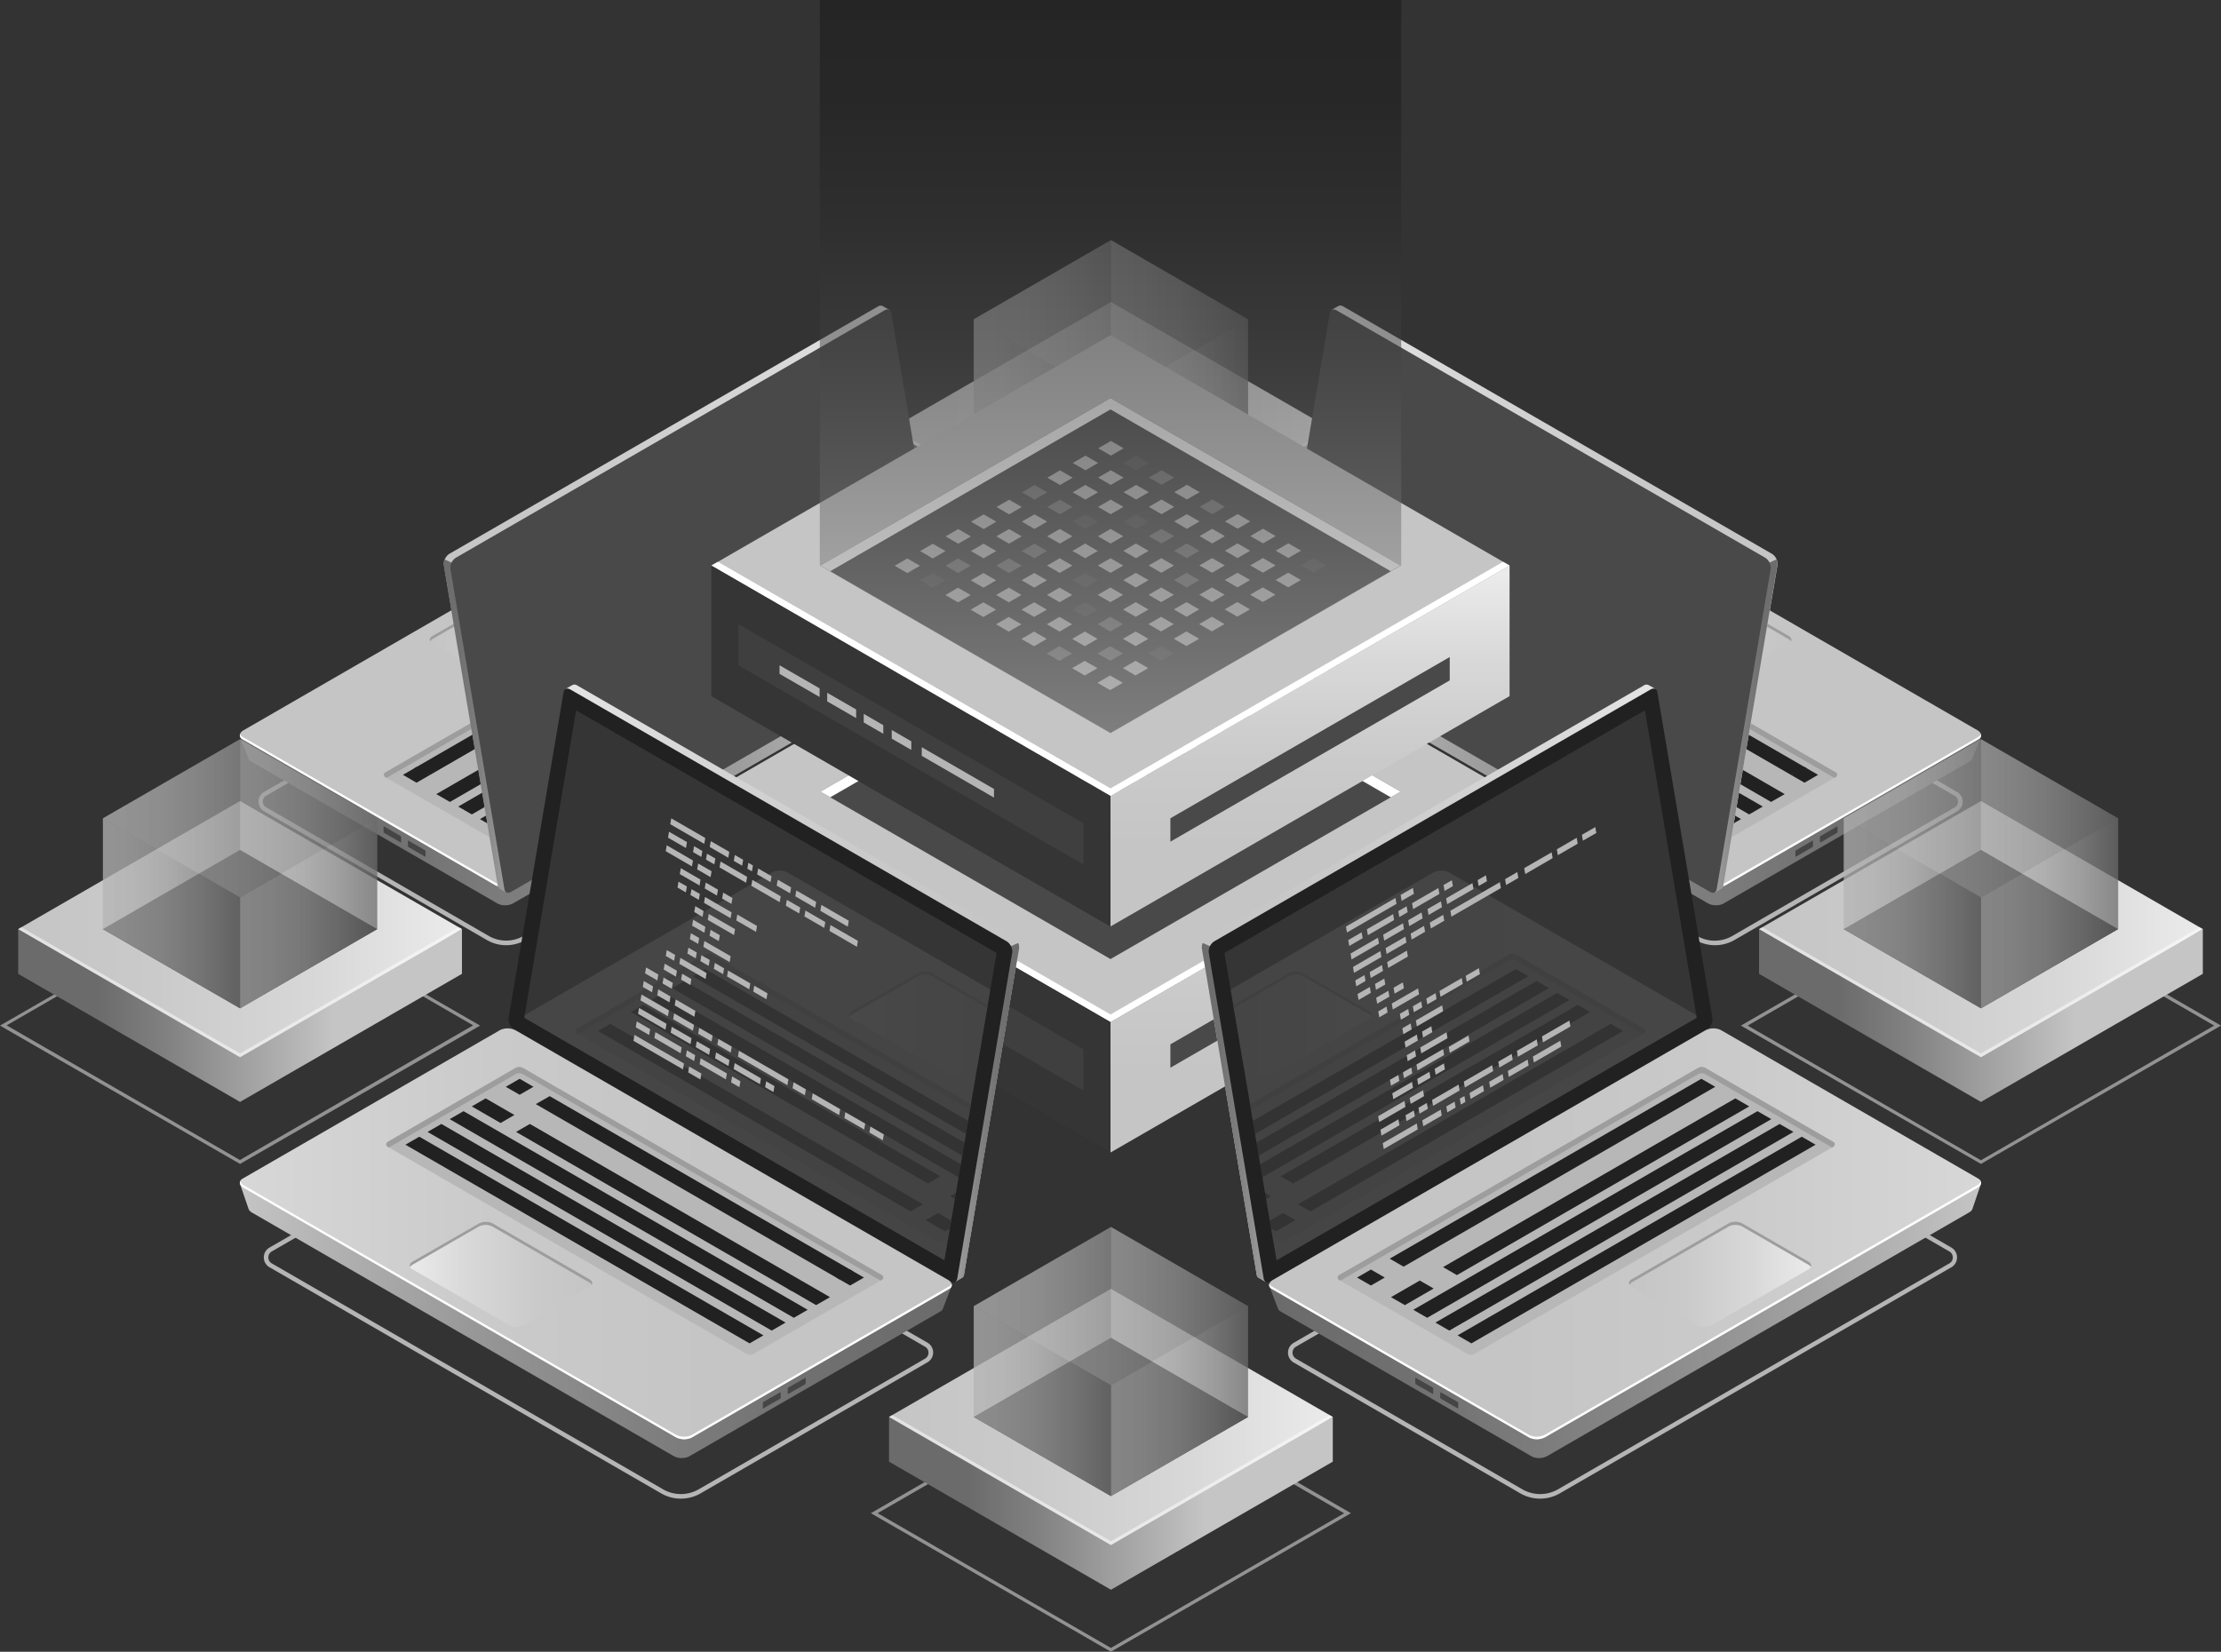 <svg xmlns="http://www.w3.org/2000/svg" xmlns:xlink="http://www.w3.org/1999/xlink" viewBox="0 0 465.5 346.28"><rect x="0" y="0" width="465.5" height="346.28" fill="#333333" stroke="none"/><defs><style>.cls-1{fill:none;}.cls-2{isolation:isolate;}.cls-3{fill:#929292;}.cls-14,.cls-3,.cls-56{mix-blend-mode:lighten;}.cls-4{fill:url(#_ÂÁ_Ï_ÌÌ_È_ËÂÌÚ_6);}.cls-5{fill:url(#_ÂÁ_Ï_ÌÌ_È_ËÂÌÚ_5);}.cls-18,.cls-6{fill:#fff;}.cls-10,.cls-11,.cls-12,.cls-13,.cls-56,.cls-59,.cls-6,.cls-60,.cls-61,.cls-62,.cls-63,.cls-64,.cls-67,.cls-68,.cls-69,.cls-70,.cls-71,.cls-72,.cls-75,.cls-76,.cls-77,.cls-78,.cls-79,.cls-8,.cls-80,.cls-9{opacity:0.5;}.cls-7{fill:#101010;}.cls-8{fill:url(#_ÂÁ_Ï_ÌÌ_È_ËÂÌÚ_2);}.cls-9{fill:url(#_ÂÁ_Ï_ÌÌ_È_ËÂÌÚ_2-2);}.cls-10{fill:url(#_ÂÁ_Ï_ÌÌ_È_ËÂÌÚ_2-3);}.cls-11{fill:url(#_ÂÁ_Ï_ÌÌ_È_ËÂÌÚ_2-4);}.cls-12{fill:url(#_ÂÁ_Ï_ÌÌ_È_ËÂÌÚ_2-5);}.cls-13{fill:url(#_ÂÁ_Ï_ÌÌ_È_ËÂÌÚ_2-6);}.cls-15,.cls-36,.cls-37{fill:#b5b5b5;}.cls-16{fill:url(#_ÂÁ_Ï_ÌÌ_È_ËÂÌÚ_8);}.cls-17{fill:url(#_ÂÁ_Ï_ÌÌ_È_ËÂÌÚ_5-2);}.cls-19{fill:#454545;}.cls-20{fill:#b7b7b7;}.cls-21{fill:#9d9d9d;}.cls-22{fill:#212121;}.cls-23{fill:url(#_ÂÁ_Ï_ÌÌ_È_ËÂÌÚ_5-3);}.cls-24{fill:url(#_ÂÁ_Ï_ÌÌ_È_ËÂÌÚ_5-4);}.cls-25{fill:url(#_ÂÁ_Ï_ÌÌ_È_ËÂÌÚ_8-2);}.cls-26,.cls-35{fill:#494949;}.cls-27{fill:url(#_ÂÁ_Ï_ÌÌ_È_ËÂÌÚ_8-3);}.cls-28{fill:url(#_ÂÁ_Ï_ÌÌ_È_ËÂÌÚ_5-5);}.cls-29{fill:url(#_ÂÁ_Ï_ÌÌ_È_ËÂÌÚ_5-6);}.cls-30{fill:url(#_ÂÁ_Ï_ÌÌ_È_ËÂÌÚ_5-7);}.cls-31{fill:url(#_ÂÁ_Ï_ÌÌ_È_ËÂÌÚ_8-4);}.cls-32{fill:#c5c5c5;}.cls-33{fill:url(#_ÂÁ_Ï_ÌÌ_È_ËÂÌÚ_5-8);}.cls-34,.cls-35{opacity:0.51;}.cls-36{opacity:0.1;}.cls-37{opacity:0.4;}.cls-38{fill:url(#_ÂÁ_Ï_ÌÌ_È_ËÂÌÚ_5-9);}.cls-39{fill:url(#_ÂÁ_Ï_ÌÌ_È_ËÂÌÚ_5-10);}.cls-40{fill:url(#_ÂÁ_Ï_ÌÌ_È_ËÂÌÚ_8-5);}.cls-41{fill:url(#_ÂÁ_Ï_ÌÌ_È_ËÂÌÚ_8-6);}.cls-42{fill:url(#_ÂÁ_Ï_ÌÌ_È_ËÂÌÚ_5-11);}.cls-43{fill:url(#_ÂÁ_Ï_ÌÌ_È_ËÂÌÚ_5-12);}.cls-44{opacity:0.11;}.cls-45{clip-path:url(#clip-path);}.cls-46{fill:url(#_ÂÁ_Ï_ÌÌ_È_ËÂÌÚ_5-13);}.cls-47{fill:url(#_ÂÁ_Ï_ÌÌ_È_ËÂÌÚ_5-14);}.cls-48{fill:url(#_ÂÁ_Ï_ÌÌ_È_ËÂÌÚ_5-15);}.cls-49{fill:url(#_ÂÁ_Ï_ÌÌ_È_ËÂÌÚ_8-7);}.cls-50{fill:url(#_ÂÁ_Ï_ÌÌ_È_ËÂÌÚ_8-8);}.cls-51{fill:url(#_ÂÁ_Ï_ÌÌ_È_ËÂÌÚ_5-16);}.cls-52{fill:url(#_ÂÁ_Ï_ÌÌ_È_ËÂÌÚ_5-17);}.cls-53{clip-path:url(#clip-path-2);}.cls-54{fill:url(#_ÂÁ_Ï_ÌÌ_È_ËÂÌÚ_5-18);}.cls-55{fill:url(#_ÂÁ_Ï_ÌÌ_È_ËÂÌÚ_5-19);}.cls-56{fill:url(#_ÂÁ_Ï_ÌÌ_È_ËÂÌÚ_7);}.cls-57{fill:url(#_ÂÁ_Ï_ÌÌ_È_ËÂÌÚ_6-2);}.cls-58{fill:url(#_ÂÁ_Ï_ÌÌ_È_ËÂÌÚ_5-20);}.cls-59{fill:url(#_ÂÁ_Ï_ÌÌ_È_ËÂÌÚ_2-7);}.cls-60{fill:url(#_ÂÁ_Ï_ÌÌ_È_ËÂÌÚ_2-8);}.cls-61{fill:url(#_ÂÁ_Ï_ÌÌ_È_ËÂÌÚ_2-9);}.cls-62{fill:url(#_ÂÁ_Ï_ÌÌ_È_ËÂÌÚ_2-10);}.cls-63{fill:url(#_ÂÁ_Ï_ÌÌ_È_ËÂÌÚ_2-11);}.cls-64{fill:url(#_ÂÁ_Ï_ÌÌ_È_ËÂÌÚ_2-12);}.cls-65{fill:url(#_ÂÁ_Ï_ÌÌ_È_ËÂÌÚ_6-3);}.cls-66{fill:url(#_ÂÁ_Ï_ÌÌ_È_ËÂÌÚ_5-21);}.cls-67{fill:url(#_ÂÁ_Ï_ÌÌ_È_ËÂÌÚ_2-13);}.cls-68{fill:url(#_ÂÁ_Ï_ÌÌ_È_ËÂÌÚ_2-14);}.cls-69{fill:url(#_ÂÁ_Ï_ÌÌ_È_ËÂÌÚ_2-15);}.cls-70{fill:url(#_ÂÁ_Ï_ÌÌ_È_ËÂÌÚ_2-16);}.cls-71{fill:url(#_ÂÁ_Ï_ÌÌ_È_ËÂÌÚ_2-17);}.cls-72{fill:url(#_ÂÁ_Ï_ÌÌ_È_ËÂÌÚ_2-18);}.cls-73{fill:url(#_ÂÁ_Ï_ÌÌ_È_ËÂÌÚ_6-4);}.cls-74{fill:url(#_ÂÁ_Ï_ÌÌ_È_ËÂÌÚ_5-22);}.cls-75{fill:url(#_ÂÁ_Ï_ÌÌ_È_ËÂÌÚ_2-19);}.cls-76{fill:url(#_ÂÁ_Ï_ÌÌ_È_ËÂÌÚ_2-20);}.cls-77{fill:url(#_ÂÁ_Ï_ÌÌ_È_ËÂÌÚ_2-21);}.cls-78{fill:url(#_ÂÁ_Ï_ÌÌ_È_ËÂÌÚ_2-22);}.cls-79{fill:url(#_ÂÁ_Ï_ÌÌ_È_ËÂÌÚ_2-23);}.cls-80{fill:url(#_ÂÁ_Ï_ÌÌ_È_ËÂÌÚ_2-24);}</style><linearGradient id="_ÂÁ_Ï_ÌÌ_È_ËÂÌÚ_6" x1="186.33" y1="108.28" x2="252.61" y2="108.28" gradientUnits="userSpaceOnUse"><stop offset="0.25" stop-color="#6b6b6b"/><stop offset="0.46" stop-color="gray"/><stop offset="0.89" stop-color="#b6b6b6"/><stop offset="1" stop-color="#c5c5c5"/></linearGradient><linearGradient id="_ÂÁ_Ï_ÌÌ_È_ËÂÌÚ_5" x1="186.33" y1="90.16" x2="279.34" y2="90.16" gradientUnits="userSpaceOnUse"><stop offset="0" stop-color="#c5c5c5"/><stop offset="0.31" stop-color="#cacaca"/><stop offset="0.68" stop-color="#d8d8d8"/><stop offset="1" stop-color="#ebebeb"/></linearGradient><linearGradient id="_ÂÁ_Ï_ÌÌ_È_ËÂÌÚ_2" x1="204.09" y1="90.16" x2="261.59" y2="90.16" gradientUnits="userSpaceOnUse"><stop offset="0" stop-color="#b5b5b5"/><stop offset="0.21" stop-color="#b0b0b0"/><stop offset="0.46" stop-color="#a2a2a2"/><stop offset="0.73" stop-color="#8a8a8a"/><stop offset="1" stop-color="#6b6b6b"/></linearGradient><linearGradient id="_ÂÁ_Ï_ÌÌ_È_ËÂÌÚ_2-2" x1="232.84" y1="70.25" x2="261.59" y2="70.25" xlink:href="#_ÂÁ_Ï_ÌÌ_È_ËÂÌÚ_2"/><linearGradient id="_ÂÁ_Ï_ÌÌ_È_ËÂÌÚ_2-3" x1="204.09" y1="70.25" x2="232.84" y2="70.25" xlink:href="#_ÂÁ_Ï_ÌÌ_È_ËÂÌÚ_2"/><linearGradient id="_ÂÁ_Ï_ÌÌ_È_ËÂÌÚ_2-4" x1="204.09" y1="66.94" x2="261.59" y2="66.94" xlink:href="#_ÂÁ_Ï_ÌÌ_È_ËÂÌÚ_2"/><linearGradient id="_ÂÁ_Ï_ÌÌ_È_ËÂÌÚ_2-5" x1="232.84" y1="86.85" x2="261.59" y2="86.85" xlink:href="#_ÂÁ_Ï_ÌÌ_È_ËÂÌÚ_2"/><linearGradient id="_ÂÁ_Ï_ÌÌ_È_ËÂÌÚ_2-6" x1="204.09" y1="86.85" x2="232.84" y2="86.85" xlink:href="#_ÂÁ_Ï_ÌÌ_È_ËÂÌÚ_2"/><linearGradient id="_ÂÁ_Ï_ÌÌ_È_ËÂÌÚ_8" x1="2865.63" y1="189.02" x2="3012.19" y2="189.02" gradientTransform="translate(-2743.73)" gradientUnits="userSpaceOnUse"><stop offset="0" stop-color="#6b6b6b"/><stop offset="0.19" stop-color="#707070"/><stop offset="0.41" stop-color="#7e7e7e"/><stop offset="0.66" stop-color="#969696"/><stop offset="0.91" stop-color="#b7b7b7"/><stop offset="1" stop-color="#c5c5c5"/></linearGradient><linearGradient id="_ÂÁ_Ï_ÌÌ_È_ËÂÌÚ_5-2" x1="2914.88" y1="184.13" x2="3061.52" y2="184.13" gradientTransform="translate(-2743.73)" xlink:href="#_ÂÁ_Ï_ÌÌ_È_ËÂÌÚ_5"/><linearGradient id="_ÂÁ_Ï_ÌÌ_È_ËÂÌÚ_5-3" x1="2905.36" y1="172.85" x2="2942.9" y2="172.85" gradientTransform="translate(-2743.73)" xlink:href="#_ÂÁ_Ï_ÌÌ_È_ËÂÌÚ_5"/><linearGradient id="_ÂÁ_Ï_ÌÌ_È_ËÂÌÚ_5-4" x1="2908.3" y1="166.08" x2="3012.07" y2="166.08" gradientTransform="translate(-2743.73)" xlink:href="#_ÂÁ_Ï_ÌÌ_È_ËÂÌÚ_5"/><linearGradient id="_ÂÁ_Ï_ÌÌ_È_ËÂÌÚ_8-2" x1="2908.3" y1="192.69" x2="2926.12" y2="192.69" xlink:href="#_ÂÁ_Ï_ÌÌ_È_ËÂÌÚ_8"/><linearGradient id="_ÂÁ_Ï_ÌÌ_È_ËÂÌÚ_8-3" x1="264.59" y1="189.02" x2="411.16" y2="189.02" gradientTransform="matrix(-1, 0, 0, 1, 751.4, 0)" xlink:href="#_ÂÁ_Ï_ÌÌ_È_ËÂÌÚ_8"/><linearGradient id="_ÂÁ_Ï_ÌÌ_È_ËÂÌÚ_5-5" x1="313.84" y1="184.13" x2="460.48" y2="184.13" gradientTransform="matrix(-1, 0, 0, 1, 751.4, 0)" xlink:href="#_ÂÁ_Ï_ÌÌ_È_ËÂÌÚ_5"/><linearGradient id="_ÂÁ_Ï_ÌÌ_È_ËÂÌÚ_5-6" x1="304.33" y1="172.85" x2="341.86" y2="172.85" gradientTransform="matrix(-1, 0, 0, 1, 751.4, 0)" xlink:href="#_ÂÁ_Ï_ÌÌ_È_ËÂÌÚ_5"/><linearGradient id="_ÂÁ_Ï_ÌÌ_È_ËÂÌÚ_5-7" x1="307.26" y1="166.08" x2="411.03" y2="166.08" gradientTransform="matrix(-1, 0, 0, 1, 751.4, 0)" xlink:href="#_ÂÁ_Ï_ÌÌ_È_ËÂÌÚ_5"/><linearGradient id="_ÂÁ_Ï_ÌÌ_È_ËÂÌÚ_8-4" x1="307.26" y1="192.69" x2="325.08" y2="192.69" gradientTransform="matrix(-1, 0, 0, 1, 751.4, 0)" xlink:href="#_ÂÁ_Ï_ÌÌ_È_ËÂÌÚ_8"/><linearGradient id="_ÂÁ_Ï_ÌÌ_È_ËÂÌÚ_5-8" x1="274.57" y1="224.72" x2="274.57" y2="167.56" xlink:href="#_ÂÁ_Ï_ÌÌ_È_ËÂÌÚ_5"/><linearGradient id="_ÂÁ_Ï_ÌÌ_È_ËÂÌÚ_5-9" x1="274.57" y1="177.33" x2="274.57" y2="120.17" xlink:href="#_ÂÁ_Ï_ÌÌ_È_ËÂÌÚ_5"/><linearGradient id="_ÂÁ_Ï_ÌÌ_È_ËÂÌÚ_5-10" x1="2602.18" y1="246.64" x2="2707.79" y2="246.64" gradientTransform="translate(-2278.69)" xlink:href="#_ÂÁ_Ï_ÌÌ_È_ËÂÌÚ_5"/><linearGradient id="_ÂÁ_Ï_ÌÌ_È_ËÂÌÚ_8-5" x1="2602.18" y1="273.72" x2="2620.32" y2="273.72" gradientTransform="translate(-2278.69)" xlink:href="#_ÂÁ_Ï_ÌÌ_È_ËÂÌÚ_8"/><linearGradient id="_ÂÁ_Ï_ÌÌ_È_ËÂÌÚ_8-6" x1="2616.33" y1="304.17" x2="2765.48" y2="304.17" gradientTransform="translate(-2278.69)" xlink:href="#_ÂÁ_Ï_ÌÌ_È_ËÂÌÚ_8"/><linearGradient id="_ÂÁ_Ï_ÌÌ_È_ËÂÌÚ_5-11" x1="2666.45" y1="299.19" x2="2815.68" y2="299.19" gradientTransform="translate(-2278.69)" xlink:href="#_ÂÁ_Ï_ÌÌ_È_ËÂÌÚ_5"/><linearGradient id="_ÂÁ_Ï_ÌÌ_È_ËÂÌÚ_5-12" x1="2691.72" y1="307.66" x2="2729.92" y2="307.66" gradientTransform="translate(-2278.69)" xlink:href="#_ÂÁ_Ï_ÌÌ_È_ËÂÌÚ_5"/><clipPath id="clip-path" transform="translate(-71.61 -40.52)"><polygon id="SVGID" class="cls-1" points="416.36 189.43 328.24 240.31 339.16 304.73 427.22 253.89 416.36 189.43"/></clipPath><linearGradient id="_ÂÁ_Ï_ÌÌ_È_ËÂÌÚ_5-13" x1="2609.43" y1="266.12" x2="2758.66" y2="266.12" gradientTransform="translate(-2278.69)" xlink:href="#_ÂÁ_Ï_ÌÌ_È_ËÂÌÚ_5"/><linearGradient id="_ÂÁ_Ï_ÌÌ_È_ËÂÌÚ_5-14" x1="2599.61" y1="255.16" x2="2637.81" y2="255.16" gradientTransform="translate(-2278.69)" xlink:href="#_ÂÁ_Ï_ÌÌ_È_ËÂÌÚ_5"/><linearGradient id="_ÂÁ_Ï_ÌÌ_È_ËÂÌÚ_5-15" x1="1.14" y1="246.64" x2="106.75" y2="246.64" gradientTransform="matrix(-1, 0, 0, 1, 286.37, 0)" xlink:href="#_ÂÁ_Ï_ÌÌ_È_ËÂÌÚ_5"/><linearGradient id="_ÂÁ_Ï_ÌÌ_È_ËÂÌÚ_8-7" x1="1.14" y1="273.72" x2="19.28" y2="273.72" gradientTransform="matrix(-1, 0, 0, 1, 286.37, 0)" xlink:href="#_ÂÁ_Ï_ÌÌ_È_ËÂÌÚ_8"/><linearGradient id="_ÂÁ_Ï_ÌÌ_È_ËÂÌÚ_8-8" x1="15.29" y1="304.17" x2="164.45" y2="304.17" gradientTransform="matrix(-1, 0, 0, 1, 286.37, 0)" xlink:href="#_ÂÁ_Ï_ÌÌ_È_ËÂÌÚ_8"/><linearGradient id="_ÂÁ_Ï_ÌÌ_È_ËÂÌÚ_5-16" x1="65.41" y1="299.19" x2="214.64" y2="299.19" gradientTransform="matrix(-1, 0, 0, 1, 286.37, 0)" xlink:href="#_ÂÁ_Ï_ÌÌ_È_ËÂÌÚ_5"/><linearGradient id="_ÂÁ_Ï_ÌÌ_È_ËÂÌÚ_5-17" x1="90.68" y1="307.66" x2="128.88" y2="307.66" gradientTransform="matrix(-1, 0, 0, 1, 286.37, 0)" xlink:href="#_ÂÁ_Ï_ÌÌ_È_ËÂÌÚ_5"/><clipPath id="clip-path-2" transform="translate(-71.61 -40.52)"><polygon id="SVGID-2" data-name="SVGID" class="cls-1" points="192.36 189.43 280.48 240.31 269.55 304.73 181.49 253.89 192.36 189.43"/></clipPath><linearGradient id="_ÂÁ_Ï_ÌÌ_È_ËÂÌÚ_5-18" x1="8.39" y1="266.12" x2="157.63" y2="266.12" gradientTransform="matrix(-1, 0, 0, 1, 286.37, 0)" xlink:href="#_ÂÁ_Ï_ÌÌ_È_ËÂÌÚ_5"/><linearGradient id="_ÂÁ_Ï_ÌÌ_È_ËÂÌÚ_5-19" x1="-1.43" y1="255.16" x2="36.77" y2="255.16" gradientTransform="matrix(-1, 0, 0, 1, 286.37, 0)" xlink:href="#_ÂÁ_Ï_ÌÌ_È_ËÂÌÚ_5"/><linearGradient id="_ÂÁ_Ï_ÌÌ_È_ËÂÌÚ_7" x1="232.75" y1="153.74" x2="232.75" gradientUnits="userSpaceOnUse"><stop offset="0" stop-color="#b5b5b5"/><stop offset="0.15" stop-color="#8f8f8f"/><stop offset="0.34" stop-color="#656565"/><stop offset="0.52" stop-color="#434343"/><stop offset="0.7" stop-color="#2b2b2b"/><stop offset="0.86" stop-color="#1d1d1d"/><stop offset="1" stop-color="#181818"/></linearGradient><linearGradient id="_ÂÁ_Ï_ÌÌ_È_ËÂÌÚ_6-2" x1="186.33" y1="315.16" x2="252.61" y2="315.16" xlink:href="#_ÂÁ_Ï_ÌÌ_È_ËÂÌÚ_6"/><linearGradient id="_ÂÁ_Ï_ÌÌ_È_ËÂÌÚ_5-20" x1="186.33" y1="297.05" x2="279.34" y2="297.05" xlink:href="#_ÂÁ_Ï_ÌÌ_È_ËÂÌÚ_5"/><linearGradient id="_ÂÁ_Ï_ÌÌ_È_ËÂÌÚ_2-7" x1="204.09" y1="297.05" x2="261.59" y2="297.05" xlink:href="#_ÂÁ_Ï_ÌÌ_È_ËÂÌÚ_2"/><linearGradient id="_ÂÁ_Ï_ÌÌ_È_ËÂÌÚ_2-8" x1="232.84" y1="277.14" x2="261.59" y2="277.14" xlink:href="#_ÂÁ_Ï_ÌÌ_È_ËÂÌÚ_2"/><linearGradient id="_ÂÁ_Ï_ÌÌ_È_ËÂÌÚ_2-9" x1="204.09" y1="277.14" x2="232.84" y2="277.14" xlink:href="#_ÂÁ_Ï_ÌÌ_È_ËÂÌÚ_2"/><linearGradient id="_ÂÁ_Ï_ÌÌ_È_ËÂÌÚ_2-10" x1="204.09" y1="273.83" x2="261.59" y2="273.83" xlink:href="#_ÂÁ_Ï_ÌÌ_È_ËÂÌÚ_2"/><linearGradient id="_ÂÁ_Ï_ÌÌ_È_ËÂÌÚ_2-11" x1="232.84" y1="293.74" x2="261.59" y2="293.74" xlink:href="#_ÂÁ_Ï_ÌÌ_È_ËÂÌÚ_2"/><linearGradient id="_ÂÁ_Ï_ÌÌ_È_ËÂÌÚ_2-12" x1="204.09" y1="293.74" x2="232.84" y2="293.74" xlink:href="#_ÂÁ_Ï_ÌÌ_È_ËÂÌÚ_2"/><linearGradient id="_ÂÁ_Ï_ÌÌ_È_ËÂÌÚ_6-3" x1="368.68" y1="212.89" x2="434.96" y2="212.89" xlink:href="#_ÂÁ_Ï_ÌÌ_È_ËÂÌÚ_6"/><linearGradient id="_ÂÁ_Ï_ÌÌ_È_ËÂÌÚ_5-21" x1="368.68" y1="194.78" x2="461.69" y2="194.78" xlink:href="#_ÂÁ_Ï_ÌÌ_È_ËÂÌÚ_5"/><linearGradient id="_ÂÁ_Ï_ÌÌ_È_ËÂÌÚ_2-13" x1="386.44" y1="194.78" x2="443.93" y2="194.78" xlink:href="#_ÂÁ_Ï_ÌÌ_È_ËÂÌÚ_2"/><linearGradient id="_ÂÁ_Ï_ÌÌ_È_ËÂÌÚ_2-14" x1="415.19" y1="174.87" x2="443.93" y2="174.87" xlink:href="#_ÂÁ_Ï_ÌÌ_È_ËÂÌÚ_2"/><linearGradient id="_ÂÁ_Ï_ÌÌ_È_ËÂÌÚ_2-15" x1="386.44" y1="174.87" x2="415.19" y2="174.87" xlink:href="#_ÂÁ_Ï_ÌÌ_È_ËÂÌÚ_2"/><linearGradient id="_ÂÁ_Ï_ÌÌ_È_ËÂÌÚ_2-16" x1="386.44" y1="171.56" x2="443.93" y2="171.56" xlink:href="#_ÂÁ_Ï_ÌÌ_È_ËÂÌÚ_2"/><linearGradient id="_ÂÁ_Ï_ÌÌ_È_ËÂÌÚ_2-17" x1="415.19" y1="191.47" x2="443.93" y2="191.47" xlink:href="#_ÂÁ_Ï_ÌÌ_È_ËÂÌÚ_2"/><linearGradient id="_ÂÁ_Ï_ÌÌ_È_ËÂÌÚ_2-18" x1="386.44" y1="191.47" x2="415.19" y2="191.47" xlink:href="#_ÂÁ_Ï_ÌÌ_È_ËÂÌÚ_2"/><linearGradient id="_ÂÁ_Ï_ÌÌ_È_ËÂÌÚ_6-4" x1="3.81" y1="212.89" x2="70.08" y2="212.89" xlink:href="#_ÂÁ_Ï_ÌÌ_È_ËÂÌÚ_6"/><linearGradient id="_ÂÁ_Ï_ÌÌ_È_ËÂÌÚ_5-22" x1="3.81" y1="194.78" x2="96.82" y2="194.78" xlink:href="#_ÂÁ_Ï_ÌÌ_È_ËÂÌÚ_5"/><linearGradient id="_ÂÁ_Ï_ÌÌ_È_ËÂÌÚ_2-19" x1="21.56" y1="194.78" x2="79.06" y2="194.78" xlink:href="#_ÂÁ_Ï_ÌÌ_È_ËÂÌÚ_2"/><linearGradient id="_ÂÁ_Ï_ÌÌ_È_ËÂÌÚ_2-20" x1="50.31" y1="174.87" x2="79.06" y2="174.87" xlink:href="#_ÂÁ_Ï_ÌÌ_È_ËÂÌÚ_2"/><linearGradient id="_ÂÁ_Ï_ÌÌ_È_ËÂÌÚ_2-21" x1="21.56" y1="174.87" x2="50.31" y2="174.87" xlink:href="#_ÂÁ_Ï_ÌÌ_È_ËÂÌÚ_2"/><linearGradient id="_ÂÁ_Ï_ÌÌ_È_ËÂÌÚ_2-22" x1="21.56" y1="171.56" x2="79.06" y2="171.56" xlink:href="#_ÂÁ_Ï_ÌÌ_È_ËÂÌÚ_2"/><linearGradient id="_ÂÁ_Ï_ÌÌ_È_ËÂÌÚ_2-23" x1="50.31" y1="191.47" x2="79.06" y2="191.47" xlink:href="#_ÂÁ_Ï_ÌÌ_È_ËÂÌÚ_2"/><linearGradient id="_ÂÁ_Ï_ÌÌ_È_ËÂÌÚ_2-24" x1="21.56" y1="191.47" x2="50.31" y2="191.47" xlink:href="#_ÂÁ_Ï_ÌÌ_È_ËÂÌÚ_2"/></defs><g class="cls-2"><g id="_ÎÓÈ_1" data-name="—ÎÓÈ_1"><path class="cls-3" d="M304.44,179.91l-50.31-29,50.31-29.05,50.32,29.05Zm-48.89-29,48.89,28.23,48.89-28.23-48.89-28.22Z" transform="translate(-71.61 -40.52)"/><polygon class="cls-4" points="279.34 99.54 279.34 90.16 232.84 115.82 186.33 90.16 186.33 99.54 232.84 126.39 279.34 99.54"/><polygon class="cls-5" points="232.84 117.01 186.33 90.16 232.84 63.31 279.34 90.16 232.84 117.01"/><polygon class="cls-6" points="232.84 116.23 187 89.77 186.33 90.16 232.84 117.01 279.34 90.16 278.67 89.77 232.84 116.23"/><polygon class="cls-7" points="232.84 106.76 204.09 90.16 232.84 73.56 261.58 90.16 232.84 106.76"/><polygon class="cls-8" points="232.84 106.76 204.09 90.16 232.84 73.56 261.58 90.16 232.84 106.76"/><polygon class="cls-9" points="232.84 50.34 261.58 66.94 261.58 90.16 232.84 73.56 232.84 50.34"/><polygon class="cls-10" points="232.84 73.56 204.09 90.16 204.09 66.94 232.84 50.34 232.84 73.56"/><polygon class="cls-11" points="232.84 83.54 204.09 66.94 232.84 50.34 261.58 66.94 232.84 83.54"/><polygon class="cls-12" points="232.84 83.54 232.84 106.76 261.58 90.16 261.58 66.94 232.84 83.54"/><polygon class="cls-13" points="204.09 66.94 204.09 90.16 232.84 106.76 232.84 83.54 204.09 66.94"/><g class="cls-14"><path class="cls-15" d="M177.67,238.68a8.08,8.08,0,0,1-4-1.08l-46.7-27a2.34,2.34,0,0,1,0-4.06l84.5-48.79a.49.49,0,0,1,.47,0L262.41,187a2.35,2.35,0,0,1,0,4.07L181.73,237.6A8.12,8.12,0,0,1,177.67,238.68Zm34-80-84.27,48.65a1.41,1.41,0,0,0,0,2.44l46.71,27a7.32,7.32,0,0,0,7.17,0l80.68-46.59a1.39,1.39,0,0,0,.7-1.22,1.41,1.41,0,0,0-.7-1.22Z" transform="translate(-71.61 -40.52)"/></g><path class="cls-16" d="M268.46,173.85l-4.9,2.56L214.41,148a3.58,3.58,0,0,0-3.21.14l-84.79,49c-.81-.46-4.51-2.24-4.51-2.24l1.8,4.68h0a1.05,1.05,0,0,0,.5.56L176,230a3.61,3.61,0,0,0,3.21-.13L266,179.78a1.57,1.57,0,0,0,.73-.78h0Z" transform="translate(-71.61 -40.52)"/><path class="cls-17" d="M267.71,174.66,178.79,226a3.65,3.65,0,0,1-3.29.13L122.44,195.5c-.84-.49-.74-1.34.24-1.9l88.91-51.34a3.65,3.65,0,0,1,3.29-.13l53.06,30.63C268.79,173.25,268.68,174.1,267.71,174.66Z" transform="translate(-71.61 -40.52)"/><path class="cls-18" d="M267.71,174.15l-88.92,51.33a3.65,3.65,0,0,1-3.29.14L122.44,195a1.08,1.08,0,0,1-.51-.58.89.89,0,0,0,.51,1.09l53.06,30.63a3.65,3.65,0,0,0,3.29-.13l88.92-51.34c.65-.38.9-.89.75-1.33A1.6,1.6,0,0,1,267.71,174.15Z" transform="translate(-71.61 -40.52)"/><path class="cls-19" d="M152,214.89v-1c0-.1.06-.14.13-.1l3.44,2a.31.31,0,0,1,.12.24v1c0,.09-.06.14-.12.1l-3.44-2A.31.31,0,0,1,152,214.89Z" transform="translate(-71.61 -40.52)"/><path class="cls-19" d="M157.11,217.86v-1c0-.09.06-.13.13-.09l3.44,2a.28.28,0,0,1,.12.24v1c0,.09-.05.14-.12.1l-3.44-2A.31.31,0,0,1,157.11,217.86Z" transform="translate(-71.61 -40.52)"/><path class="cls-20" d="M152.36,202.46l73.89-42.66a1.61,1.61,0,0,1,1.59,0L254.15,175a.56.56,0,0,1,0,1l-73.86,42.64a1.61,1.61,0,0,1-1.59,0l-26.34-15.21A.56.56,0,0,1,152.36,202.46Z" transform="translate(-71.61 -40.52)"/><path class="cls-21" d="M152.36,203.44l.26.16,73.63-42.51a1.61,1.61,0,0,1,1.59,0l26,15.07.26-.15a.56.56,0,0,0,0-1L227.84,159.8a1.61,1.61,0,0,0-1.59,0l-73.89,42.66A.56.56,0,0,0,152.36,203.44Z" transform="translate(-71.61 -40.52)"/><polygon class="cls-22" points="158.22 123.14 90.16 162.44 86.78 161.09 155.36 121.49 158.22 123.14"/><polygon class="cls-22" points="165.21 127.18 105.01 161.94 102.16 160.29 162.36 125.53 165.21 127.18"/><polygon class="cls-22" points="169.77 129.81 98.89 170.74 96.04 169.09 166.92 128.16 169.77 129.81"/><polygon class="cls-22" points="174.33 132.44 103.45 173.37 100.59 171.72 171.47 130.79 174.33 132.44"/><polygon class="cls-22" points="178.88 135.07 108 176 105.15 174.35 176.03 133.43 178.88 135.07"/><polygon class="cls-22" points="90.16 162.44 87.3 164.09 84.45 162.44 87.3 160.79 90.16 162.44"/><polygon class="cls-22" points="108.47 159.94 94.3 168.12 91.44 166.48 105.72 158.23 108.47 159.94"/><path class="cls-23" d="M178.66,183.34l19.93-11.5a.86.86,0,0,0,0-1.63L185,162.35a3.11,3.11,0,0,0-2.82,0l-19.92,11.5a.86.86,0,0,0,0,1.63l13.62,7.86A3.11,3.11,0,0,0,178.66,183.34Z" transform="translate(-71.61 -40.52)"/><path class="cls-21" d="M162.22,174.52,182.14,163a3.11,3.11,0,0,1,2.82,0l13.63,7.87a1.26,1.26,0,0,1,.49.48c.2-.39,0-.84-.49-1.15L185,162.35a3.11,3.11,0,0,0-2.82,0l-19.92,11.5c-.54.31-.7.75-.49,1.15A1.19,1.19,0,0,1,162.22,174.52Z" transform="translate(-71.61 -40.52)"/><path class="cls-24" d="M268.32,172.54l-11.24-66.69.91-.38-1.36-.78h0a1,1,0,0,0-1,.07l-89.83,51.86a2.56,2.56,0,0,0-1.16,2.29l11.33,67.21a.87.87,0,0,0,.47.69h0l1.33.76.23-1.24-.08,0,89.29-51.55A2.55,2.55,0,0,0,268.32,172.54Z" transform="translate(-71.61 -40.52)"/><path class="cls-25" d="M166.26,158.46l-1.48-.66a2,2,0,0,0-.19,1.12l11.33,67.21a.87.87,0,0,0,.47.69h0l1.33.76.23-1.24-.08,0,4.52-2.61Z" transform="translate(-71.61 -40.52)"/><path class="cls-26" d="M268.57,175.63l-89.83,51.86c-.7.4-1.29.17-1.41-.55L166,159.73a2.56,2.56,0,0,1,1.16-2.29L257,105.58c.7-.4,1.29-.17,1.41.55l11.33,67.21A2.56,2.56,0,0,1,268.57,175.63Z" transform="translate(-71.61 -40.52)"/><g class="cls-14"><path class="cls-15" d="M431,238.68A8.12,8.12,0,0,1,427,237.6h0L346.31,191a2.34,2.34,0,0,1,0-4.07l50.52-29.17a.49.49,0,0,1,.47,0l84.5,48.79a2.35,2.35,0,0,1,0,4.06l-46.7,27A8.12,8.12,0,0,1,431,238.68Zm-3.59-1.89a7.34,7.34,0,0,0,7.18,0l46.7-27a1.41,1.41,0,0,0,0-2.44l-84.27-48.65-.16.09-50.13,28.94a1.41,1.41,0,0,0-.7,1.22,1.39,1.39,0,0,0,.7,1.22Z" transform="translate(-71.61 -40.52)"/></g><path class="cls-27" d="M340.25,173.85l4.9,2.56L394.31,148a3.58,3.58,0,0,1,3.21.14l84.78,49c.81-.46,4.51-2.24,4.51-2.24L485,199.56h0a1.15,1.15,0,0,1-.5.56L432.73,230a3.59,3.59,0,0,1-3.2-.13l-86.76-50.09A1.57,1.57,0,0,1,342,179h0Z" transform="translate(-71.61 -40.52)"/><path class="cls-28" d="M341,174.66,429.92,226a3.65,3.65,0,0,0,3.29.13l53.06-30.63c.84-.49.74-1.34-.23-1.9l-88.92-51.34a3.65,3.65,0,0,0-3.29-.13l-53.06,30.63C339.93,173.25,340,174.1,341,174.66Z" transform="translate(-71.61 -40.52)"/><path class="cls-18" d="M341,174.15l88.91,51.33a3.66,3.66,0,0,0,3.29.14L486.27,195a1.1,1.1,0,0,0,.52-.58.9.9,0,0,1-.52,1.09l-53.06,30.63a3.65,3.65,0,0,1-3.29-.13L341,174.66c-.66-.38-.91-.89-.75-1.33A1.56,1.56,0,0,0,341,174.15Z" transform="translate(-71.61 -40.52)"/><path class="cls-19" d="M456.74,214.89v-1c0-.1-.05-.14-.12-.1l-3.44,2a.29.29,0,0,0-.13.24v1c0,.09.06.14.13.1l3.44-2A.3.3,0,0,0,456.74,214.89Z" transform="translate(-71.61 -40.52)"/><path class="cls-19" d="M451.6,217.86v-1c0-.09-.06-.13-.13-.09l-3.43,2a.29.29,0,0,0-.13.24v1c0,.09.06.14.13.1l3.43-2A.31.31,0,0,0,451.6,217.86Z" transform="translate(-71.61 -40.52)"/><path class="cls-20" d="M456.36,202.46,382.47,159.8a1.61,1.61,0,0,0-1.59,0L354.56,175a.57.57,0,0,0,0,1l73.86,42.64a1.61,1.61,0,0,0,1.59,0l26.35-15.21A.56.56,0,0,0,456.36,202.46Z" transform="translate(-71.61 -40.52)"/><path class="cls-21" d="M456.36,203.44l-.27.16-73.62-42.51a1.61,1.61,0,0,0-1.59,0l-26.05,15.07-.27-.15a.57.57,0,0,1,0-1l26.32-15.23a1.61,1.61,0,0,1,1.59,0l73.89,42.66A.56.56,0,0,1,456.36,203.44Z" transform="translate(-71.61 -40.52)"/><polygon class="cls-22" points="307.28 123.14 375.35 162.44 378.72 161.09 310.14 121.49 307.28 123.14"/><polygon class="cls-22" points="300.29 127.18 360.49 161.94 363.34 160.29 303.14 125.53 300.29 127.18"/><polygon class="cls-22" points="295.73 129.81 366.61 170.74 369.46 169.09 298.58 128.16 295.73 129.81"/><polygon class="cls-22" points="291.17 132.44 362.05 173.37 364.91 171.72 294.03 130.79 291.17 132.44"/><polygon class="cls-22" points="286.62 135.07 357.5 176 360.35 174.35 289.47 133.43 286.62 135.07"/><polygon class="cls-22" points="375.35 162.44 378.2 164.09 381.05 162.44 378.2 160.79 375.35 162.44"/><polygon class="cls-22" points="357.03 159.94 371.2 168.12 374.06 166.48 359.78 158.23 357.03 159.94"/><path class="cls-29" d="M430.05,183.34l-19.92-11.5a.86.86,0,0,1,0-1.63l13.62-7.86a3.11,3.11,0,0,1,2.82,0l19.93,11.5a.86.86,0,0,1,0,1.63l-13.63,7.86A3.11,3.11,0,0,1,430.05,183.34Z" transform="translate(-71.61 -40.52)"/><path class="cls-21" d="M446.5,174.52,426.57,163a3.11,3.11,0,0,0-2.82,0l-13.62,7.87a1.19,1.19,0,0,0-.49.48c-.21-.39-.05-.84.49-1.15l13.62-7.86a3.11,3.11,0,0,1,2.82,0l19.93,11.5c.53.31.69.75.48,1.15A1.16,1.16,0,0,0,446.5,174.52Z" transform="translate(-71.61 -40.52)"/><path class="cls-30" d="M340.39,172.54l11.24-66.69-.9-.38,1.35-.78h0a1,1,0,0,1,1.05.07L443,156.63a2.57,2.57,0,0,1,1.17,2.29L432.8,226.13a.88.88,0,0,1-.48.69h0l-1.32.76-.23-1.24.07,0-89.28-51.55A2.54,2.54,0,0,1,340.39,172.54Z" transform="translate(-71.61 -40.52)"/><path class="cls-31" d="M442.46,158.46l1.48-.66a2.18,2.18,0,0,1,.19,1.12L432.8,226.13a.88.88,0,0,1-.48.69h0l-1.32.76-.23-1.24.07,0-4.52-2.61Z" transform="translate(-71.61 -40.52)"/><path class="cls-26" d="M340.15,175.63,430,227.49c.69.4,1.28.17,1.41-.55l11.33-67.21a2.54,2.54,0,0,0-1.17-2.29l-89.83-51.86c-.69-.4-1.29-.17-1.41.55L339,173.34A2.54,2.54,0,0,0,340.15,175.63Z" transform="translate(-71.61 -40.52)"/><polygon class="cls-32" points="232.75 214.25 149.11 165.96 232.75 117.67 316.39 165.96 232.75 214.25"/><polygon class="cls-26" points="232.75 201.06 171.95 165.96 232.75 130.85 293.55 165.96 232.75 201.06"/><polygon class="cls-18" points="232.75 133.23 291.49 167.15 293.55 165.96 232.75 130.85 171.95 165.96 174.01 167.15 232.75 133.23"/><polygon class="cls-33" points="316.39 165.96 316.39 193.33 232.75 241.62 232.75 214.25 316.39 165.96"/><polygon class="cls-22" points="149.11 165.96 149.11 193.33 232.75 241.62 232.75 214.25 149.11 165.96"/><g class="cls-34"><polygon class="cls-26" points="154.77 178.25 154.77 186.87 227.09 228.62 227.09 220 154.77 178.25"/></g><polygon class="cls-18" points="232.75 212.68 150.47 165.17 149.11 165.96 232.75 214.25 316.39 165.96 315.03 165.17 232.75 212.68"/><polygon class="cls-26" points="303.85 185.14 303.85 190.04 245.3 223.84 245.3 218.94 303.85 185.14"/><polygon class="cls-35" points="149.11 165.96 149.11 193.33 232.75 241.62 232.75 214.25 149.11 165.96"/><polygon class="cls-15" points="208.33 212.79 193.19 204.05 193.19 205.85 208.33 214.6 208.33 212.79"/><polygon class="cls-15" points="191 202.81 186.9 200.44 186.9 202.24 191 204.61 191 202.81"/><polygon class="cls-15" points="171.78 191.71 163.38 186.86 163.38 188.67 171.78 193.51 171.78 191.71"/><polygon class="cls-15" points="179.44 196.13 173.37 192.63 173.37 194.43 179.44 197.94 179.44 196.13"/><polygon class="cls-15" points="185.13 199.42 181.03 197.05 181.03 198.86 185.13 201.23 185.13 199.42"/><polygon class="cls-15" points="232.84 142.91 230.18 141.37 232.84 139.84 235.49 141.37 232.84 142.91"/><polygon class="cls-36" points="238.15 145.97 235.49 144.44 238.15 142.91 240.8 144.44 238.15 145.97"/><polygon class="cls-37" points="243.46 149.04 240.8 147.51 243.46 145.97 246.12 147.51 243.46 149.04"/><polygon class="cls-15" points="248.77 152.11 246.12 150.57 248.77 149.04 251.43 150.57 248.77 152.11"/><polygon class="cls-37" points="254.08 155.17 251.43 153.64 254.08 152.11 256.74 153.64 254.08 155.17"/><polygon class="cls-15" points="259.4 158.24 256.74 156.71 259.4 155.17 262.05 156.71 259.4 158.24"/><polygon class="cls-15" points="264.71 161.31 262.05 159.77 264.71 158.24 267.36 159.77 264.71 161.31"/><polygon class="cls-15" points="270.02 164.37 267.36 162.84 270.02 161.31 272.68 162.84 270.02 164.37"/><polygon class="cls-36" points="275.33 167.44 272.68 165.91 275.33 164.37 277.99 165.91 275.33 167.44"/><polygon class="cls-15" points="227.5 145.99 224.85 144.45 227.5 142.92 230.16 144.45 227.5 145.99"/><polygon class="cls-15" points="232.81 149.05 230.16 147.52 232.81 145.99 235.47 147.52 232.81 149.05"/><polygon class="cls-15" points="238.13 152.12 235.47 150.59 238.13 149.05 240.78 150.59 238.13 152.12"/><polygon class="cls-15" points="243.44 155.19 240.78 153.65 243.44 152.12 246.09 153.65 243.44 155.19"/><polygon class="cls-15" points="248.75 158.25 246.09 156.72 248.75 155.19 251.41 156.72 248.75 158.25"/><polygon class="cls-15" points="254.06 161.32 251.41 159.78 254.06 158.25 256.72 159.79 254.06 161.32"/><polygon class="cls-15" points="259.38 164.39 256.72 162.85 259.37 161.32 262.03 162.85 259.38 164.39"/><polygon class="cls-15" points="264.69 167.45 262.03 165.92 264.69 164.39 267.34 165.92 264.69 167.45"/><polygon class="cls-15" points="270 170.52 267.34 168.99 270 167.45 272.65 168.99 270 170.52"/><polygon class="cls-15" points="222.17 149.06 219.51 147.53 222.17 146 224.82 147.53 222.17 149.06"/><polygon class="cls-15" points="227.48 152.13 224.82 150.6 227.48 149.06 230.14 150.6 227.48 152.13"/><polygon class="cls-15" points="232.79 155.2 230.14 153.66 232.79 152.13 235.45 153.66 232.79 155.2"/><polygon class="cls-36" points="238.1 158.26 235.45 156.73 238.1 155.2 240.76 156.73 238.1 158.26"/><polygon class="cls-37" points="243.42 161.33 240.76 159.8 243.42 158.26 246.07 159.8 243.42 161.33"/><polygon class="cls-37" points="248.73 164.4 246.07 162.87 248.73 161.33 251.38 162.87 248.73 164.4"/><polygon class="cls-15" points="254.04 167.47 251.38 165.93 254.04 164.4 256.7 165.93 254.04 167.47"/><polygon class="cls-15" points="259.35 170.53 256.7 169 259.35 167.47 262.01 169 259.35 170.53"/><polygon class="cls-15" points="264.67 173.6 262.01 172.06 264.67 170.53 267.32 172.06 264.67 173.6"/><polygon class="cls-37" points="216.84 152.14 214.18 150.61 216.84 149.08 219.49 150.61 216.84 152.14"/><polygon class="cls-37" points="222.15 155.21 219.49 153.68 222.15 152.14 224.8 153.68 222.15 155.21"/><polygon class="cls-36" points="227.46 158.28 224.8 156.74 227.46 155.21 230.12 156.74 227.46 158.28"/><polygon class="cls-15" points="232.77 161.34 230.12 159.81 232.77 158.28 235.43 159.81 232.77 161.34"/><polygon class="cls-15" points="238.08 164.41 235.43 162.88 238.08 161.34 240.74 162.88 238.08 164.41"/><polygon class="cls-15" points="243.4 167.48 240.74 165.94 243.4 164.41 246.05 165.94 243.4 167.48"/><polygon class="cls-37" points="248.71 170.54 246.05 169.01 248.71 167.48 251.36 169.01 248.71 170.54"/><polygon class="cls-15" points="254.02 173.61 251.36 172.08 254.02 170.54 256.68 172.08 254.02 173.61"/><polygon class="cls-15" points="259.33 176.68 256.68 175.15 259.33 173.61 261.99 175.15 259.33 176.68"/><polygon class="cls-15" points="211.5 155.22 208.85 153.69 211.5 152.16 214.16 153.69 211.5 155.22"/><polygon class="cls-15" points="216.81 158.29 214.16 156.76 216.81 155.22 219.47 156.76 216.81 158.29"/><polygon class="cls-15" points="222.13 161.36 219.47 159.82 222.13 158.29 224.78 159.82 222.13 161.36"/><polygon class="cls-15" points="227.44 164.42 224.78 162.89 227.44 161.36 230.09 162.89 227.44 164.42"/><polygon class="cls-15" points="232.75 167.49 230.09 165.96 232.75 164.42 235.41 165.96 232.75 167.49"/><polygon class="cls-15" points="238.06 170.56 235.41 169.02 238.06 167.49 240.72 169.02 238.06 170.56"/><polygon class="cls-15" points="243.37 173.62 240.72 172.09 243.37 170.56 246.03 172.09 243.37 173.62"/><polygon class="cls-15" points="248.69 176.69 246.03 175.16 248.69 173.62 251.34 175.16 248.69 176.69"/><polygon class="cls-15" points="254 179.76 251.34 178.22 254 176.69 256.65 178.22 254 179.76"/><polygon class="cls-15" points="206.17 158.3 203.51 156.77 206.17 155.24 208.82 156.77 206.17 158.3"/><polygon class="cls-15" points="211.48 161.37 208.82 159.84 211.48 158.3 214.14 159.84 211.48 161.37"/><polygon class="cls-37" points="216.79 164.44 214.14 162.9 216.79 161.37 219.45 162.9 216.79 164.44"/><polygon class="cls-15" points="222.1 167.5 219.45 165.97 222.1 164.44 224.76 165.97 222.1 167.5"/><polygon class="cls-36" points="227.42 170.57 224.76 169.04 227.42 167.5 230.07 169.04 227.42 170.57"/><polygon class="cls-15" points="232.73 173.64 230.07 172.1 232.73 170.57 235.38 172.1 232.73 173.64"/><polygon class="cls-15" points="238.04 176.7 235.38 175.17 238.04 173.64 240.7 175.17 238.04 176.7"/><polygon class="cls-15" points="243.35 179.77 240.7 178.24 243.35 176.7 246.01 178.24 243.35 179.77"/><polygon class="cls-15" points="248.66 182.84 246.01 181.3 248.66 179.77 251.32 181.3 248.66 182.84"/><polygon class="cls-15" points="200.84 161.38 198.18 159.85 200.84 158.31 203.49 159.85 200.84 161.38"/><polygon class="cls-15" points="206.15 164.45 203.49 162.91 206.15 161.38 208.8 162.91 206.15 164.45"/><polygon class="cls-37" points="211.46 167.51 208.8 165.98 211.46 164.45 214.12 165.98 211.46 167.51"/><polygon class="cls-15" points="216.77 170.58 214.12 169.05 216.77 167.51 219.43 169.05 216.77 170.58"/><polygon class="cls-15" points="222.08 173.65 219.43 172.12 222.08 170.58 224.74 172.12 222.08 173.65"/><polygon class="cls-36" points="227.4 176.72 224.74 175.18 227.4 173.65 230.05 175.18 227.4 176.72"/><polygon class="cls-37" points="232.71 179.78 230.05 178.25 232.71 176.72 235.36 178.25 232.71 179.78"/><polygon class="cls-15" points="238.02 182.85 235.36 181.32 238.02 179.78 240.68 181.32 238.02 182.85"/><polygon class="cls-36" points="243.33 185.92 240.68 184.38 243.33 182.85 245.99 184.38 243.33 185.92"/><polygon class="cls-15" points="195.5 164.46 192.85 162.93 195.5 161.39 198.16 162.93 195.5 164.46"/><polygon class="cls-37" points="200.81 167.53 198.16 165.99 200.81 164.46 203.47 165.99 200.81 167.53"/><polygon class="cls-15" points="206.13 170.59 203.47 169.06 206.13 167.53 208.78 169.06 206.13 170.59"/><polygon class="cls-15" points="211.44 173.66 208.78 172.13 211.44 170.59 214.09 172.13 211.44 173.66"/><polygon class="cls-15" points="216.75 176.73 214.09 175.19 216.75 173.66 219.41 175.19 216.75 176.73"/><polygon class="cls-15" points="222.06 179.79 219.41 178.26 222.06 176.73 224.72 178.26 222.06 179.79"/><polygon class="cls-15" points="227.37 182.86 224.72 181.33 227.37 179.79 230.03 181.33 227.37 182.86"/><polygon class="cls-37" points="232.69 185.93 230.03 184.4 232.69 182.86 235.34 184.4 232.69 185.93"/><polygon class="cls-15" points="238 189 235.34 187.46 238 185.93 240.65 187.46 238 189"/><polygon class="cls-15" points="190.17 167.54 187.51 166.01 190.17 164.47 192.82 166.01 190.17 167.54"/><polygon class="cls-36" points="195.48 170.61 192.82 169.07 195.48 167.54 198.14 169.07 195.48 170.61"/><polygon class="cls-15" points="200.79 173.67 198.14 172.14 200.79 170.61 203.45 172.14 200.79 173.67"/><polygon class="cls-15" points="206.1 176.74 203.45 175.21 206.1 173.67 208.76 175.21 206.1 176.74"/><polygon class="cls-15" points="211.42 179.81 208.76 178.27 211.42 176.74 214.07 178.27 211.42 179.81"/><polygon class="cls-15" points="216.73 182.87 214.07 181.34 216.73 179.81 219.38 181.34 216.73 182.87"/><polygon class="cls-37" points="222.04 185.94 219.38 184.41 222.04 182.87 224.7 184.41 222.04 185.94"/><polygon class="cls-15" points="227.35 189.01 224.7 187.47 227.35 185.94 230.01 187.47 227.35 189.01"/><polygon class="cls-15" points="232.66 192.07 230.01 190.54 232.66 189.01 235.32 190.54 232.66 192.07"/><polygon class="cls-32" points="232.75 166.85 149.11 118.56 232.75 70.27 316.39 118.56 232.75 166.85"/><polygon class="cls-26" points="232.75 153.67 171.95 118.56 232.75 83.46 293.55 118.56 232.75 153.67"/><polygon class="cls-18" points="232.75 85.83 291.49 119.75 293.55 118.56 232.75 83.46 171.95 118.56 174.01 119.75 232.75 85.83"/><polygon class="cls-38" points="316.39 118.56 316.39 145.94 232.75 194.23 232.75 166.85 316.39 118.56"/><polygon class="cls-22" points="149.11 118.56 149.11 145.93 232.75 194.23 232.75 166.85 149.11 118.56"/><g class="cls-34"><polygon class="cls-26" points="154.77 130.86 154.77 139.48 227.09 181.23 227.09 172.61 154.77 130.86"/></g><polygon class="cls-18" points="232.75 165.28 150.47 117.78 149.11 118.56 232.75 166.85 316.39 118.56 315.03 117.78 232.75 165.28"/><polygon class="cls-26" points="303.85 137.74 303.85 142.64 245.3 176.45 245.3 171.55 303.85 137.74"/><polygon class="cls-35" points="149.11 118.56 149.11 145.93 232.75 194.23 232.75 166.85 149.11 118.56"/><polygon class="cls-15" points="208.33 165.4 193.19 156.65 193.19 158.46 208.33 167.21 208.33 165.4"/><polygon class="cls-15" points="191 155.41 186.9 153.04 186.9 154.85 191 157.22 191 155.41"/><polygon class="cls-15" points="171.78 144.31 163.38 139.47 163.38 141.27 171.78 146.12 171.78 144.31"/><polygon class="cls-15" points="179.44 148.74 173.37 145.23 173.37 147.04 179.44 150.54 179.44 148.74"/><polygon class="cls-15" points="185.13 152.03 181.03 149.66 181.03 151.46 185.13 153.83 185.13 152.03"/><polygon class="cls-15" points="232.84 95.51 230.18 93.98 232.84 92.44 235.49 93.98 232.84 95.51"/><polygon class="cls-36" points="238.15 98.58 235.49 97.04 238.15 95.51 240.8 97.04 238.15 98.58"/><polygon class="cls-37" points="243.46 101.64 240.8 100.11 243.46 98.58 246.12 100.11 243.46 101.64"/><polygon class="cls-15" points="248.77 104.71 246.12 103.18 248.77 101.64 251.43 103.18 248.77 104.71"/><polygon class="cls-37" points="254.08 107.78 251.43 106.25 254.08 104.71 256.74 106.25 254.08 107.78"/><polygon class="cls-15" points="259.4 110.84 256.74 109.31 259.4 107.78 262.05 109.31 259.4 110.84"/><polygon class="cls-15" points="264.71 113.91 262.05 112.38 264.71 110.84 267.36 112.38 264.71 113.91"/><polygon class="cls-15" points="270.02 116.98 267.36 115.44 270.02 113.91 272.68 115.44 270.02 116.98"/><polygon class="cls-36" points="275.33 120.05 272.68 118.51 275.33 116.98 277.99 118.51 275.33 120.05"/><polygon class="cls-15" points="227.5 98.59 224.85 97.06 227.5 95.52 230.16 97.06 227.5 98.59"/><polygon class="cls-15" points="232.81 101.66 230.16 100.12 232.81 98.59 235.47 100.12 232.81 101.66"/><polygon class="cls-15" points="238.13 104.72 235.47 103.19 238.13 101.66 240.78 103.19 238.13 104.72"/><polygon class="cls-15" points="243.44 107.79 240.78 106.26 243.44 104.72 246.09 106.26 243.44 107.79"/><polygon class="cls-15" points="248.75 110.86 246.09 109.32 248.75 107.79 251.41 109.32 248.75 110.86"/><polygon class="cls-15" points="254.06 113.92 251.41 112.39 254.06 110.86 256.72 112.39 254.06 113.92"/><polygon class="cls-15" points="259.38 116.99 256.72 115.46 259.37 113.92 262.03 115.46 259.38 116.99"/><polygon class="cls-15" points="264.69 120.06 262.03 118.53 264.69 116.99 267.34 118.53 264.69 120.06"/><polygon class="cls-15" points="270 123.13 267.34 121.59 270 120.06 272.65 121.59 270 123.13"/><polygon class="cls-15" points="222.17 101.67 219.51 100.14 222.17 98.6 224.82 100.14 222.17 101.67"/><polygon class="cls-15" points="227.48 104.74 224.82 103.2 227.48 101.67 230.14 103.2 227.48 104.74"/><polygon class="cls-15" points="232.79 107.8 230.14 106.27 232.79 104.74 235.45 106.27 232.79 107.8"/><polygon class="cls-36" points="238.1 110.87 235.45 109.34 238.1 107.8 240.76 109.34 238.1 110.87"/><polygon class="cls-37" points="243.42 113.94 240.76 112.4 243.42 110.87 246.07 112.4 243.42 113.94"/><polygon class="cls-37" points="248.73 117 246.07 115.47 248.73 113.94 251.38 115.47 248.73 117"/><polygon class="cls-15" points="254.04 120.07 251.38 118.54 254.04 117 256.7 118.54 254.04 120.07"/><polygon class="cls-15" points="259.35 123.14 256.7 121.6 259.35 120.07 262.01 121.6 259.35 123.14"/><polygon class="cls-15" points="264.67 126.2 262.01 124.67 264.67 123.14 267.32 124.67 264.67 126.2"/><polygon class="cls-37" points="216.84 104.75 214.18 103.22 216.84 101.68 219.49 103.22 216.84 104.75"/><polygon class="cls-37" points="222.15 107.81 219.49 106.28 222.15 104.75 224.8 106.28 222.15 107.81"/><polygon class="cls-36" points="227.46 110.88 224.8 109.35 227.46 107.81 230.12 109.35 227.46 110.88"/><polygon class="cls-15" points="232.77 113.95 230.12 112.42 232.77 110.88 235.43 112.42 232.77 113.95"/><polygon class="cls-15" points="238.08 117.02 235.43 115.48 238.08 113.95 240.74 115.48 238.08 117.02"/><polygon class="cls-15" points="243.4 120.08 240.74 118.55 243.4 117.02 246.05 118.55 243.4 120.08"/><polygon class="cls-37" points="248.71 123.15 246.05 121.62 248.71 120.08 251.36 121.62 248.71 123.15"/><polygon class="cls-15" points="254.02 126.22 251.36 124.68 254.02 123.15 256.68 124.68 254.02 126.22"/><polygon class="cls-15" points="259.33 129.28 256.68 127.75 259.33 126.22 261.99 127.75 259.33 129.28"/><polygon class="cls-15" points="211.5 107.83 208.85 106.29 211.5 104.76 214.16 106.29 211.5 107.83"/><polygon class="cls-15" points="216.81 110.89 214.16 109.36 216.81 107.83 219.47 109.36 216.81 110.89"/><polygon class="cls-15" points="222.13 113.96 219.47 112.43 222.13 110.89 224.78 112.43 222.13 113.96"/><polygon class="cls-15" points="227.44 117.03 224.78 115.5 227.44 113.96 230.09 115.5 227.44 117.03"/><polygon class="cls-15" points="232.75 120.09 230.09 118.56 232.75 117.03 235.41 118.56 232.75 120.09"/><polygon class="cls-15" points="238.06 123.16 235.41 121.63 238.06 120.09 240.72 121.63 238.06 123.16"/><polygon class="cls-15" points="243.37 126.23 240.72 124.7 243.37 123.16 246.03 124.7 243.37 126.23"/><polygon class="cls-15" points="248.69 129.3 246.03 127.76 248.69 126.23 251.34 127.76 248.69 129.3"/><polygon class="cls-15" points="254 132.36 251.34 130.83 254 129.3 256.65 130.83 254 132.36"/><polygon class="cls-15" points="206.17 110.91 203.51 109.37 206.17 107.84 208.82 109.37 206.17 110.91"/><polygon class="cls-15" points="211.48 113.97 208.82 112.44 211.48 110.91 214.14 112.44 211.48 113.97"/><polygon class="cls-37" points="216.79 117.04 214.14 115.51 216.79 113.97 219.45 115.51 216.79 117.04"/><polygon class="cls-15" points="222.1 120.11 219.45 118.57 222.1 117.04 224.76 118.57 222.1 120.11"/><polygon class="cls-36" points="227.42 123.17 224.76 121.64 227.42 120.11 230.07 121.64 227.42 123.17"/><polygon class="cls-15" points="232.73 126.24 230.07 124.71 232.73 123.17 235.38 124.71 232.73 126.24"/><polygon class="cls-15" points="238.04 129.31 235.38 127.78 238.04 126.24 240.7 127.78 238.04 129.31"/><polygon class="cls-15" points="243.35 132.38 240.7 130.84 243.35 129.31 246.01 130.84 243.35 132.38"/><polygon class="cls-15" points="248.66 135.44 246.01 133.91 248.66 132.38 251.32 133.91 248.66 135.44"/><polygon class="cls-15" points="200.84 113.99 198.18 112.45 200.84 110.92 203.49 112.45 200.84 113.99"/><polygon class="cls-15" points="206.15 117.05 203.49 115.52 206.15 113.99 208.8 115.52 206.15 117.05"/><polygon class="cls-37" points="211.46 120.12 208.8 118.59 211.46 117.05 214.12 118.59 211.46 120.12"/><polygon class="cls-15" points="216.77 123.19 214.12 121.65 216.77 120.12 219.43 121.65 216.77 123.19"/><polygon class="cls-15" points="222.08 126.25 219.43 124.72 222.08 123.19 224.74 124.72 222.08 126.25"/><polygon class="cls-36" points="227.4 129.32 224.74 127.79 227.4 126.25 230.05 127.79 227.4 129.32"/><polygon class="cls-37" points="232.71 132.39 230.05 130.85 232.71 129.32 235.36 130.85 232.71 132.39"/><polygon class="cls-15" points="238.02 135.46 235.36 133.92 238.02 132.39 240.68 133.92 238.02 135.46"/><polygon class="cls-36" points="243.33 138.52 240.68 136.99 243.33 135.46 245.99 136.99 243.33 138.52"/><polygon class="cls-15" points="195.5 117.07 192.85 115.53 195.5 114 198.16 115.53 195.5 117.07"/><polygon class="cls-37" points="200.81 120.13 198.16 118.6 200.81 117.07 203.47 118.6 200.81 120.13"/><polygon class="cls-15" points="206.13 123.2 203.47 121.67 206.13 120.13 208.78 121.67 206.13 123.2"/><polygon class="cls-15" points="211.44 126.27 208.78 124.73 211.44 123.2 214.09 124.73 211.44 126.27"/><polygon class="cls-15" points="216.75 129.33 214.09 127.8 216.75 126.27 219.41 127.8 216.75 129.33"/><polygon class="cls-15" points="222.06 132.4 219.41 130.87 222.06 129.33 224.72 130.87 222.06 132.4"/><polygon class="cls-15" points="227.37 135.47 224.72 133.93 227.37 132.4 230.03 133.93 227.37 135.47"/><polygon class="cls-37" points="232.69 138.53 230.03 137 232.69 135.47 235.34 137 232.69 138.53"/><polygon class="cls-15" points="238 141.6 235.34 140.07 238 138.53 240.65 140.07 238 141.6"/><polygon class="cls-15" points="190.17 120.14 187.51 118.61 190.17 117.08 192.82 118.61 190.17 120.14"/><polygon class="cls-36" points="195.48 123.21 192.82 121.68 195.48 120.14 198.14 121.68 195.48 123.21"/><polygon class="cls-15" points="200.79 126.28 198.14 124.75 200.79 123.21 203.45 124.75 200.79 126.28"/><polygon class="cls-15" points="206.1 129.35 203.45 127.81 206.1 126.28 208.76 127.81 206.1 129.35"/><polygon class="cls-15" points="211.42 132.41 208.76 130.88 211.42 129.35 214.07 130.88 211.42 132.41"/><polygon class="cls-15" points="216.73 135.48 214.07 133.95 216.73 132.41 219.38 133.95 216.73 135.48"/><polygon class="cls-37" points="222.04 138.55 219.38 137.01 222.04 135.48 224.7 137.01 222.04 138.55"/><polygon class="cls-15" points="227.35 141.61 224.7 140.08 227.35 138.55 230.01 140.08 227.35 141.61"/><polygon class="cls-15" points="232.66 144.68 230.01 143.15 232.66 141.61 235.32 143.15 232.66 144.68"/><g class="cls-14"><path class="cls-15" d="M394.4,354.7a8.29,8.29,0,0,1-4.13-1.1l-47.53-27.44a2.39,2.39,0,0,1,0-4.12l86-49.65a.44.44,0,0,1,.47,0l.4.23,51,29.45a2.39,2.39,0,0,1,0,4.12L398.52,353.6A8.28,8.28,0,0,1,394.4,354.7ZM429,273.33l-85.77,49.52a1.45,1.45,0,0,0,0,2.5l47.53,27.44a7.49,7.49,0,0,0,7.31,0l82.11-47.41a1.42,1.42,0,0,0,.72-1.25,1.44,1.44,0,0,0-.72-1.25Z" transform="translate(-71.61 -40.52)"/></g><path class="cls-39" d="M429.08,253.21l-11.44-67.87.92-.39-1.38-.79h0a1,1,0,0,0-1.06.07L324.7,237a2.61,2.61,0,0,0-1.19,2.33L335,307.75a.88.88,0,0,0,.48.7h0l1.35.78.24-1.27-.08,0,90.86-52.46A2.6,2.6,0,0,0,429.08,253.21Z" transform="translate(-71.61 -40.52)"/><path class="cls-40" d="M325.21,238.88l-1.51-.67a2.15,2.15,0,0,0-.19,1.14L335,307.75a.88.88,0,0,0,.48.7h0l1.35.78.24-1.27-.08,0,4.6-2.66Z" transform="translate(-71.61 -40.52)"/><path class="cls-22" d="M429.33,256.35l-91.42,52.78c-.71.41-1.31.17-1.44-.56l-11.53-68.4a2.58,2.58,0,0,1,1.19-2.32l91.42-52.78c.71-.41,1.31-.18,1.43.55L430.51,254A2.55,2.55,0,0,1,429.33,256.35Z" transform="translate(-71.61 -40.52)"/><g class="cls-34"><polygon class="cls-26" points="344.75 148.92 256.63 199.79 267.56 264.21 355.62 213.37 344.75 148.92"/></g><path class="cls-41" d="M486.79,288.74l-5,2.6-50-28.88a3.64,3.64,0,0,0-3.27.13l-86.28,49.82c-.83-.46-4.59-2.27-4.59-2.27l1.83,4.75h0a1.08,1.08,0,0,0,.51.56l52.69,30.42a3.61,3.61,0,0,0,3.27-.13l88.29-51A1.53,1.53,0,0,0,485,294h0Z" transform="translate(-71.61 -40.52)"/><path class="cls-42" d="M486,289.56,395.53,341.8a3.73,3.73,0,0,1-3.34.14l-54-31.18c-.86-.49-.75-1.36.24-1.93l90.49-52.24a3.67,3.67,0,0,1,3.34-.14l54,31.17C487.12,288.12,487,289,486,289.56Z" transform="translate(-71.61 -40.52)"/><path class="cls-18" d="M486,289l-90.49,52.25a3.73,3.73,0,0,1-3.34.14l-54-31.18a1.16,1.16,0,0,1-.53-.58.92.92,0,0,0,.53,1.1l54,31.18a3.73,3.73,0,0,0,3.34-.14L486,289.56c.67-.39.92-.9.77-1.35A1.6,1.6,0,0,1,486,289Z" transform="translate(-71.61 -40.52)"/><path class="cls-19" d="M368.24,330.5v-1c0-.1.06-.14.13-.1l3.5,2a.3.3,0,0,1,.12.24v1c0,.09-.05.13-.12.09l-3.5-2A.31.31,0,0,1,368.24,330.5Z" transform="translate(-71.61 -40.52)"/><path class="cls-19" d="M373.47,333.52v-1c0-.1.06-.14.13-.1l3.5,2a.31.31,0,0,1,.13.25v1c0,.09-.06.14-.13.09l-3.5-2A.31.31,0,0,1,373.47,333.52Z" transform="translate(-71.61 -40.52)"/><path class="cls-20" d="M352.27,307.84l75.19-43.41a1.62,1.62,0,0,1,1.62,0l26.78,15.49a.58.58,0,0,1,0,1L380.7,324.31a1.62,1.62,0,0,1-1.62,0l-26.81-15.47A.57.57,0,0,1,352.27,307.84Z" transform="translate(-71.61 -40.52)"/><path class="cls-21" d="M352.27,308.84l.27.16,74.92-43.26a1.62,1.62,0,0,1,1.62,0l26.51,15.34.27-.16a.58.58,0,0,0,0-1l-26.78-15.49a1.62,1.62,0,0,0-1.62,0l-75.19,43.41A.57.57,0,0,0,352.27,308.84Z" transform="translate(-71.61 -40.52)"/><polygon class="cls-22" points="359.5 227.84 294.18 265.55 291.27 263.87 356.59 226.16 359.5 227.84"/><polygon class="cls-22" points="366.62 231.95 305.35 267.32 302.45 265.64 363.71 230.27 366.62 231.95"/><polygon class="cls-22" points="371.25 234.62 299.12 276.27 296.21 274.59 368.35 232.95 371.25 234.62"/><polygon class="cls-22" points="375.89 237.3 303.76 278.95 300.85 277.27 372.99 235.63 375.89 237.3"/><polygon class="cls-22" points="380.53 239.98 308.39 281.63 305.49 279.95 377.63 238.3 380.53 239.98"/><polygon class="cls-22" points="290.23 267.83 287.33 269.5 284.42 267.83 287.33 266.15 290.23 267.83"/><polygon class="cls-22" points="300.48 270.13 294.45 273.61 291.54 271.94 297.57 268.46 300.48 270.13"/><path class="cls-43" d="M430.36,318.35l20.27-11.71c.8-.46.8-1.2,0-1.65l-13.86-8a3.16,3.16,0,0,0-2.87,0l-20.28,11.71a.87.87,0,0,0,0,1.65l13.87,8A3.16,3.16,0,0,0,430.36,318.35Z" transform="translate(-71.61 -40.52)"/><path class="cls-21" d="M413.62,309.36l20.28-11.7a3.16,3.16,0,0,1,2.87,0l13.86,8a1.18,1.18,0,0,1,.5.49c.21-.4.05-.85-.5-1.16l-13.86-8a3.16,3.16,0,0,0-2.87,0l-20.28,11.71c-.55.31-.71.76-.5,1.16A1.46,1.46,0,0,1,413.62,309.36Z" transform="translate(-71.61 -40.52)"/><g class="cls-44"><g class="cls-45"><path class="cls-46" d="M429,256.48l-90.49,52.24a3.72,3.72,0,0,1-3.35.14l-54-31.17c-.85-.5-.75-1.36.24-1.94l90.49-52.24a3.75,3.75,0,0,1,3.35-.14l54,31.18C430.1,255,430,255.91,429,256.48Z" transform="translate(-71.61 -40.52)"/><path class="cls-47" d="M338.25,265.85l20.27-11.71a.87.87,0,0,0,0-1.66l-13.86-8a3.16,3.16,0,0,0-2.87,0l-20.28,11.7a.88.88,0,0,0,0,1.66l13.87,8A3.22,3.22,0,0,0,338.25,265.85Z" transform="translate(-71.61 -40.52)"/><path class="cls-21" d="M321.51,256.86l20.28-11.7a3.16,3.16,0,0,1,2.87,0l13.86,8a1.18,1.18,0,0,1,.5.49c.21-.4.05-.85-.5-1.17l-13.86-8a3.16,3.16,0,0,0-2.87,0l-20.28,11.7c-.54.32-.7.77-.49,1.17A1.21,1.21,0,0,1,321.51,256.86Z" transform="translate(-71.61 -40.52)"/><path class="cls-20" d="M312.6,284.14l75.2-43.42a1.64,1.64,0,0,1,1.62,0l26.77,15.49a.57.57,0,0,1,0,1L341,300.61a1.62,1.62,0,0,1-1.62,0L312.6,285.14A.58.58,0,0,1,312.6,284.14Z" transform="translate(-71.61 -40.52)"/><path class="cls-21" d="M312.6,285.14l.27.15L387.8,242a1.62,1.62,0,0,1,1.62,0l26.5,15.33.27-.15a.57.57,0,0,0,0-1l-26.77-15.49a1.64,1.64,0,0,0-1.62,0l-75.2,43.42A.58.58,0,0,0,312.6,285.14Z" transform="translate(-71.61 -40.52)"/><polygon class="cls-22" points="337.58 214.65 272.07 252.47 274.67 253.97 340.17 216.14 337.58 214.65"/><polygon class="cls-22" points="330.68 210.66 268.41 246.61 271.01 248.11 333.27 212.16 330.68 210.66"/><polygon class="cls-22" points="263.76 249.29 257.95 252.65 260.54 254.15 266.36 250.79 263.76 249.29"/><polygon class="cls-22" points="268.9 254.3 264.85 256.64 267.44 258.13 271.49 255.8 268.9 254.3"/><polygon class="cls-22" points="326.35 208.16 253.62 250.15 256.22 251.65 328.95 209.66 326.35 208.16"/><polygon class="cls-22" points="322.03 205.67 249.3 247.66 251.89 249.16 324.62 207.16 322.03 205.67"/><polygon class="cls-22" points="317.7 203.17 244.97 245.16 247.57 246.66 320.3 204.67 317.7 203.17"/></g></g><polygon class="cls-15" points="289.81 239.65 296.94 235.53 297.15 236.77 290.02 240.89 289.81 239.65"/><polygon class="cls-15" points="298.09 234.87 301.97 232.63 302.18 233.87 298.3 236.11 298.09 234.87"/><polygon class="cls-15" points="308.01 229.14 310.82 227.51 311.03 228.75 308.22 230.38 308.01 229.14"/><polygon class="cls-15" points="305.96 230.32 306.93 229.77 307.13 231.01 306.17 231.56 305.96 230.32"/><polygon class="cls-15" points="303.13 231.96 304.88 230.95 305.08 232.19 303.34 233.2 303.13 231.96"/><polygon class="cls-15" points="295.45 230.18 298.26 228.56 298.47 229.8 295.66 231.42 295.45 230.18"/><polygon class="cls-15" points="288.85 234 294.36 230.81 294.57 232.05 289.06 235.23 288.85 234"/><polygon class="cls-15" points="296.75 213.93 302.26 210.75 302.47 211.99 296.96 215.17 296.75 213.93"/><polygon class="cls-15" points="293.92 215.57 295.66 214.56 295.87 215.8 294.13 216.81 293.92 215.57"/><polygon class="cls-15" points="297.67 219.6 303.18 216.41 303.38 217.65 297.88 220.83 297.67 219.6"/><polygon class="cls-15" points="294.83 221.23 296.58 220.22 296.79 221.46 295.04 222.47 294.83 221.23"/><polygon class="cls-15" points="292.69 189.49 282.31 195.49 282.1 194.25 292.48 188.25 292.69 189.49"/><polygon class="cls-15" points="296.34 187.38 293.77 188.86 293.56 187.62 296.13 186.14 296.34 187.38"/><polygon class="cls-15" points="314.57 186.18 304.2 192.17 303.99 190.93 314.36 184.94 314.57 186.18"/><polygon class="cls-15" points="318.23 184.06 315.66 185.54 315.45 184.31 318.02 182.82 318.23 184.06"/><polygon class="cls-15" points="285.6 196.69 282.79 198.31 282.58 197.08 285.39 195.45 285.6 196.69"/><polygon class="cls-15" points="302.7 193.02 299.89 194.65 299.68 193.41 302.49 191.78 302.7 193.02"/><polygon class="cls-15" points="292.19 192.88 286.69 196.06 286.48 194.82 291.99 191.64 292.19 192.88"/><polygon class="cls-15" points="295.03 191.24 293.28 192.25 293.07 191.01 294.82 190 295.03 191.24"/><polygon class="cls-15" points="301.68 187.41 296.17 190.59 295.96 189.35 301.47 186.17 301.68 187.41"/><polygon class="cls-15" points="304.51 185.77 302.76 186.78 302.56 185.54 304.3 184.53 304.51 185.77"/><polygon class="cls-15" points="302.22 190.19 299.41 191.82 299.2 190.58 302.01 188.96 302.22 190.19"/><polygon class="cls-15" points="308.82 186.38 303.31 189.56 303.1 188.33 308.61 185.14 308.82 186.38"/><polygon class="cls-15" points="311.65 184.74 309.91 185.75 309.7 184.51 311.44 183.5 311.65 184.74"/><polygon class="cls-15" points="289.02 197.82 283.27 201.14 283.06 199.91 288.81 196.58 289.02 197.82"/><polygon class="cls-15" points="294.26 194.79 290.11 197.19 289.9 195.95 294.06 193.55 294.26 194.79"/><polygon class="cls-15" points="298.16 192.53 295.35 194.16 295.14 192.92 297.95 191.29 298.16 192.53"/><polygon class="cls-15" points="325.42 179.91 319.67 183.24 319.46 182 325.21 178.68 325.42 179.91"/><polygon class="cls-15" points="330.67 176.88 326.51 179.29 326.3 178.05 330.46 175.64 330.67 176.88"/><polygon class="cls-15" points="334.57 174.63 331.76 176.25 331.55 175.01 334.36 173.39 334.57 174.63"/><polygon class="cls-15" points="323.18 217.28 328.93 213.96 329.14 215.2 323.39 218.52 323.18 217.28"/><polygon class="cls-15" points="317.93 220.31 322.09 217.91 322.3 219.15 318.14 221.55 317.93 220.31"/><polygon class="cls-15" points="314.03 222.57 316.84 220.94 317.05 222.18 314.24 223.81 314.03 222.57"/><polygon class="cls-15" points="321.27 221.5 327.02 218.18 327.23 219.41 321.48 222.74 321.27 221.5"/><polygon class="cls-15" points="316.02 224.53 320.18 222.13 320.39 223.37 316.23 225.77 316.02 224.53"/><polygon class="cls-15" points="312.12 226.79 314.93 225.16 315.14 226.4 312.33 228.03 312.12 226.79"/><polygon class="cls-15" points="298.05 216.27 299.99 215.15 300.2 216.39 298.26 217.51 298.05 216.27"/><polygon class="cls-15" points="294.39 218.38 296.96 216.9 297.17 218.14 294.6 219.62 294.39 218.38"/><polygon class="cls-15" points="289.53 200.63 283.78 203.95 283.57 202.72 289.32 199.39 289.53 200.63"/><polygon class="cls-15" points="294.78 197.6 290.62 200 290.41 198.76 294.57 196.36 294.78 197.6"/><polygon class="cls-15" points="298.68 195.34 295.87 196.97 295.66 195.73 298.47 194.1 298.68 195.34"/><polygon class="cls-15" points="286.2 205.66 284.26 206.78 284.05 205.54 285.99 204.42 286.2 205.66"/><polygon class="cls-15" points="289.86 203.55 287.29 205.03 287.08 203.79 289.65 202.31 289.86 203.55"/><polygon class="cls-15" points="295.08 200.53 290.95 202.92 290.74 201.68 294.87 199.29 295.08 200.53"/><polygon class="cls-15" points="300.69 224.07 302.63 222.94 302.84 224.18 300.9 225.31 300.69 224.07"/><polygon class="cls-15" points="297.03 226.18 299.6 224.7 299.81 225.94 297.24 227.42 297.03 226.18"/><polygon class="cls-15" points="291.81 229.2 295.94 226.81 296.15 228.05 292.02 230.44 291.81 229.2"/><polygon class="cls-15" points="303.65 219.48 307.78 217.09 307.99 218.32 303.86 220.72 303.65 219.48"/><polygon class="cls-15" points="296.88 223.16 302.46 219.94 302.67 221.18 297.09 224.4 296.88 223.16"/><polygon class="cls-15" points="294.05 224.8 295.8 223.79 296 225.03 294.26 226.04 294.05 224.8"/><polygon class="cls-15" points="291.33 226.37 293.08 225.37 293.29 226.6 291.54 227.61 291.33 226.37"/><polygon class="cls-15" points="291.7 210.39 297.21 207.21 297.42 208.45 291.91 211.63 291.7 210.39"/><polygon class="cls-15" points="288.87 212.03 290.62 211.02 290.82 212.26 289.08 213.27 288.87 212.03"/><polygon class="cls-15" points="292.08 207.07 294.03 205.95 294.24 207.18 292.29 208.31 292.08 207.07"/><polygon class="cls-15" points="298.94 209.34 300.88 208.21 301.09 209.45 299.15 210.57 298.94 209.34"/><polygon class="cls-15" points="301.71 207.74 306.37 205.04 306.58 206.28 301.92 208.97 301.71 207.74"/><polygon class="cls-15" points="307.2 204.57 309.97 202.97 310.18 204.21 307.41 205.81 307.2 204.57"/><polygon class="cls-15" points="288.43 209.18 291 207.7 291.2 208.94 288.64 210.42 288.43 209.18"/><polygon class="cls-15" points="288.19 206.28 290.13 205.15 290.34 206.39 288.39 207.51 288.19 206.28"/><polygon class="cls-15" points="284.53 208.39 287.1 206.91 287.31 208.14 284.74 209.63 284.53 208.39"/><polygon class="cls-15" points="296.12 210.96 297.87 209.95 298.08 211.19 296.33 212.2 296.12 210.96"/><polygon class="cls-15" points="293.4 212.53 295.15 211.53 295.36 212.76 293.61 213.77 293.4 212.53"/><polygon class="cls-15" points="306.8 226.75 312.75 223.31 312.96 224.54 307.01 227.98 306.8 226.75"/><polygon class="cls-15" points="300.14 230.6 305.71 227.38 305.92 228.61 300.35 231.84 300.14 230.6"/><polygon class="cls-15" points="297.3 232.24 299.05 231.23 299.26 232.46 297.51 233.47 297.3 232.24"/><polygon class="cls-15" points="294.58 233.81 296.33 232.8 296.54 234.04 294.79 235.04 294.58 233.81"/><polygon class="cls-15" points="293.1 234.66 289.33 236.84 289.54 238.08 293.31 235.9 293.1 234.66"/><g class="cls-14"><path class="cls-15" d="M214.32,354.7a8.29,8.29,0,0,1-4.13-1.1h0l-82.1-47.41a2.38,2.38,0,0,1,0-4.12l51.42-29.68a.43.43,0,0,1,.46,0L266,322a2.38,2.38,0,0,1,0,4.12L218.44,353.6A8.25,8.25,0,0,1,214.32,354.7Zm-3.66-1.91a7.49,7.49,0,0,0,7.31,0l47.53-27.44a1.45,1.45,0,0,0,0-2.5l-85.76-49.51-.17.09-51,29.45a1.44,1.44,0,0,0-.72,1.25,1.42,1.42,0,0,0,.72,1.25Z" transform="translate(-71.61 -40.52)"/></g><path class="cls-48" d="M179.63,253.21l11.44-67.87-.92-.39,1.38-.79h0a1,1,0,0,1,1.07.07L284,237a2.6,2.6,0,0,1,1.18,2.33l-11.53,68.4a.86.86,0,0,1-.48.7h0l-1.35.78-.23-1.27.08,0-90.87-52.46A2.6,2.6,0,0,1,179.63,253.21Z" transform="translate(-71.61 -40.52)"/><path class="cls-49" d="M283.51,238.88l1.5-.67a2.06,2.06,0,0,1,.19,1.14l-11.53,68.4a.86.86,0,0,1-.48.7h0l-1.35.78-.23-1.27.08,0-4.6-2.66Z" transform="translate(-71.61 -40.52)"/><path class="cls-22" d="M179.39,256.35l91.41,52.78c.71.41,1.32.17,1.44-.56l11.53-68.4a2.58,2.58,0,0,0-1.19-2.32l-91.42-52.78c-.7-.41-1.31-.18-1.43.55L178.2,254A2.58,2.58,0,0,0,179.39,256.35Z" transform="translate(-71.61 -40.52)"/><g class="cls-34"><polygon class="cls-26" points="120.75 148.92 208.87 199.79 197.94 264.21 109.88 213.37 120.75 148.92"/></g><path class="cls-50" d="M121.92,288.74l5,2.6,50-28.88a3.62,3.62,0,0,1,3.26.13l86.28,49.82c.83-.46,4.59-2.27,4.59-2.27l-1.82,4.75h0a1.08,1.08,0,0,1-.51.56L216,345.87a3.59,3.59,0,0,1-3.26-.13l-88.3-51a1.58,1.58,0,0,1-.74-.79h0Z" transform="translate(-71.61 -40.52)"/><path class="cls-51" d="M122.69,289.56l90.49,52.24a3.75,3.75,0,0,0,3.35.14l54-31.18c.85-.49.75-1.36-.24-1.93L179.8,256.59a3.69,3.69,0,0,0-3.35-.14l-54,31.17C121.59,288.12,121.7,289,122.69,289.56Z" transform="translate(-71.61 -40.52)"/><path class="cls-18" d="M122.69,289l90.49,52.25a3.75,3.75,0,0,0,3.35.14l54-31.18a1.13,1.13,0,0,0,.52-.58.91.91,0,0,1-.52,1.1l-54,31.18a3.75,3.75,0,0,1-3.35-.14l-90.49-52.24c-.66-.39-.92-.9-.76-1.35A1.62,1.62,0,0,0,122.69,289Z" transform="translate(-71.61 -40.52)"/><path class="cls-19" d="M240.47,330.5v-1c0-.1-.05-.14-.12-.1l-3.5,2a.31.31,0,0,0-.13.24v1c0,.09.06.13.13.09l3.5-2A.3.3,0,0,0,240.47,330.5Z" transform="translate(-71.61 -40.52)"/><path class="cls-19" d="M235.24,333.52v-1c0-.1-.06-.14-.13-.1l-3.5,2a.3.3,0,0,0-.12.25v1c0,.09,0,.14.12.09l3.5-2A.31.31,0,0,0,235.24,333.52Z" transform="translate(-71.61 -40.52)"/><path class="cls-20" d="M256.45,307.84l-75.2-43.41a1.62,1.62,0,0,0-1.62,0l-26.78,15.49a.58.58,0,0,0,0,1L228,324.31a1.6,1.6,0,0,0,1.61,0l26.82-15.47A.58.58,0,0,0,256.45,307.84Z" transform="translate(-71.61 -40.52)"/><path class="cls-21" d="M256.45,308.84l-.27.16-74.93-43.26a1.62,1.62,0,0,0-1.62,0l-26.51,15.34-.27-.16a.58.58,0,0,1,0-1l26.78-15.49a1.62,1.62,0,0,1,1.62,0l75.2,43.41A.58.58,0,0,1,256.45,308.84Z" transform="translate(-71.61 -40.52)"/><polygon class="cls-22" points="112.29 231.47 175.94 268.22 178.69 266.45 115.21 229.8 112.29 231.47"/><polygon class="cls-22" points="108.16 237.3 165.95 270.67 167.93 268.46 111.06 235.63 108.16 237.3"/><polygon class="cls-22" points="94.25 234.62 166.38 276.27 169.28 274.59 97.15 232.95 94.25 234.62"/><polygon class="cls-22" points="89.61 237.3 161.74 278.95 164.65 277.27 92.51 235.63 89.61 237.3"/><polygon class="cls-22" points="84.97 239.98 157.1 281.63 160.01 279.95 87.88 238.3 84.97 239.98"/><polygon class="cls-22" points="175.27 267.83 178.17 269.5 181.08 267.83 178.17 266.15 175.27 267.83"/><polygon class="cls-22" points="165.03 270.13 171.05 273.61 173.96 271.94 167.93 268.46 165.03 270.13"/><path class="cls-52" d="M178.36,318.35l-20.28-11.71a.87.87,0,0,1,0-1.65L172,297a3.16,3.16,0,0,1,2.87,0l20.27,11.71a.87.87,0,0,1,0,1.65l-13.86,8A3.16,3.16,0,0,1,178.36,318.35Z" transform="translate(-71.61 -40.52)"/><path class="cls-21" d="M195.09,309.36l-20.27-11.7a3.16,3.16,0,0,0-2.87,0l-13.87,8a1.31,1.31,0,0,0-.5.49c-.21-.4-.05-.85.5-1.16L172,297a3.16,3.16,0,0,1,2.87,0l20.27,11.71c.55.31.71.76.5,1.16A1.3,1.3,0,0,0,195.09,309.36Z" transform="translate(-71.61 -40.52)"/><g class="cls-44"><g class="cls-53"><path class="cls-54" d="M179.71,256.48l90.49,52.24a3.7,3.7,0,0,0,3.34.14l54-31.17c.86-.5.75-1.36-.24-1.94l-90.49-52.24a3.73,3.73,0,0,0-3.34-.14l-54,31.18C178.61,255,178.72,255.91,179.71,256.48Z" transform="translate(-71.61 -40.52)"/><path class="cls-55" d="M270.47,265.85l-20.28-11.71a.88.88,0,0,1,0-1.66l13.86-8a3.16,3.16,0,0,1,2.87,0l20.28,11.7a.88.88,0,0,1,0,1.66l-13.86,8A3.22,3.22,0,0,1,270.47,265.85Z" transform="translate(-71.61 -40.52)"/><path class="cls-21" d="M287.2,256.86l-20.28-11.7a3.16,3.16,0,0,0-2.87,0l-13.86,8a1.31,1.31,0,0,0-.5.49c-.21-.4-.05-.85.5-1.17l13.86-8a3.16,3.16,0,0,1,2.87,0l20.28,11.7c.55.32.71.77.5,1.17A1.31,1.31,0,0,0,287.2,256.86Z" transform="translate(-71.61 -40.52)"/><path class="cls-20" d="M296.11,284.14l-75.19-43.42a1.64,1.64,0,0,0-1.62,0l-26.78,15.49a.58.58,0,0,0,0,1l75.16,43.39a1.62,1.62,0,0,0,1.62,0l26.81-15.47A.57.57,0,0,0,296.11,284.14Z" transform="translate(-71.61 -40.52)"/><path class="cls-21" d="M296.11,285.14l-.27.15L220.92,242a1.62,1.62,0,0,0-1.62,0l-26.51,15.33-.27-.15a.58.58,0,0,1,0-1l26.78-15.49a1.64,1.64,0,0,1,1.62,0l75.19,43.42A.57.57,0,0,1,296.11,285.14Z" transform="translate(-71.61 -40.52)"/><polygon class="cls-22" points="127.92 214.65 193.43 252.47 190.84 253.97 125.33 216.14 127.92 214.65"/><polygon class="cls-22" points="134.82 210.66 197.09 246.61 194.49 248.11 132.23 212.16 134.82 210.66"/><polygon class="cls-22" points="201.74 249.29 207.55 252.65 204.96 254.15 199.14 250.79 201.74 249.29"/><polygon class="cls-22" points="196.6 254.3 200.65 256.64 198.06 258.13 194.01 255.8 196.6 254.3"/><polygon class="cls-22" points="139.15 208.16 211.88 250.15 209.28 251.65 136.55 209.66 139.15 208.16"/><polygon class="cls-22" points="143.47 205.67 216.2 247.66 213.61 249.16 140.88 207.16 143.47 205.67"/><polygon class="cls-22" points="147.8 203.17 220.53 245.16 217.93 246.66 145.2 204.67 147.8 203.17"/></g></g><polygon class="cls-15" points="140.48 172.79 147.61 176.91 147.82 175.68 140.69 171.56 140.48 172.79"/><polygon class="cls-15" points="148.76 177.57 152.64 179.82 152.85 178.58 148.97 176.34 148.76 177.57"/><polygon class="cls-15" points="158.69 183.31 161.5 184.93 161.71 183.69 158.9 182.07 158.69 183.31"/><polygon class="cls-15" points="156.64 182.12 157.6 182.68 157.81 181.44 156.84 180.88 156.64 182.12"/><polygon class="cls-15" points="153.8 180.48 155.55 181.49 155.76 180.25 154.01 179.25 153.8 180.48"/><polygon class="cls-15" points="146.12 182.26 148.93 183.89 149.14 182.65 146.33 181.03 146.12 182.26"/><polygon class="cls-15" points="139.53 178.45 145.03 181.63 145.24 180.4 139.74 177.21 139.53 178.45"/><polygon class="cls-15" points="147.42 198.51 152.93 201.7 153.14 200.46 147.63 197.28 147.42 198.51"/><polygon class="cls-15" points="144.59 196.88 146.33 197.88 146.54 196.65 144.8 195.64 144.59 196.88"/><polygon class="cls-15" points="148.34 192.85 153.85 196.03 154.06 194.79 148.55 191.61 148.34 192.85"/><polygon class="cls-15" points="145.51 191.21 147.25 192.22 147.46 190.98 145.72 189.97 145.51 191.21"/><polygon class="cls-15" points="143.36 222.96 132.98 216.96 132.77 218.2 143.15 224.19 143.36 222.96"/><polygon class="cls-15" points="147.01 225.07 144.44 223.59 144.24 224.82 146.8 226.31 147.01 225.07"/><polygon class="cls-15" points="165.24 226.27 154.87 220.28 154.66 221.51 165.03 227.51 165.24 226.27"/><polygon class="cls-15" points="168.9 228.38 166.33 226.9 166.12 228.14 168.69 229.62 168.9 228.38"/><polygon class="cls-15" points="136.27 215.76 133.46 214.13 133.25 215.37 136.06 216.99 136.27 215.76"/><polygon class="cls-15" points="153.37 219.42 150.56 217.8 150.35 219.04 153.16 220.66 153.37 219.42"/><polygon class="cls-15" points="142.87 219.57 137.36 216.39 137.15 217.62 142.66 220.81 142.87 219.57"/><polygon class="cls-15" points="145.7 221.21 143.96 220.2 143.75 221.44 145.49 222.44 145.7 221.21"/><polygon class="cls-15" points="152.35 225.04 146.84 221.86 146.63 223.1 152.14 226.28 152.35 225.04"/><polygon class="cls-15" points="155.18 226.68 153.44 225.67 153.23 226.91 154.97 227.92 155.18 226.68"/><polygon class="cls-15" points="152.89 222.25 150.08 220.63 149.87 221.87 152.68 223.49 152.89 222.25"/><polygon class="cls-15" points="159.49 226.07 153.98 222.88 153.77 224.12 159.28 227.3 159.49 226.07"/><polygon class="cls-15" points="162.32 227.7 160.58 226.69 160.37 227.93 162.11 228.94 162.32 227.7"/><polygon class="cls-15" points="139.69 214.63 133.94 211.3 133.73 212.54 139.48 215.87 139.69 214.63"/><polygon class="cls-15" points="144.94 217.66 140.78 215.26 140.57 216.5 144.73 218.9 144.94 217.66"/><polygon class="cls-15" points="148.84 219.91 146.03 218.29 145.82 219.53 148.63 221.15 148.84 219.91"/><polygon class="cls-15" points="176.09 232.53 170.34 229.21 170.13 230.44 175.88 233.77 176.09 232.53"/><polygon class="cls-15" points="181.34 235.56 177.18 233.16 176.97 234.4 181.13 236.8 181.34 235.56"/><polygon class="cls-15" points="185.24 237.82 182.43 236.19 182.22 237.43 185.03 239.06 185.24 237.82"/><polygon class="cls-15" points="173.85 195.16 179.6 198.49 179.81 197.25 174.06 193.93 173.85 195.16"/><polygon class="cls-15" points="168.6 192.13 172.76 194.53 172.97 193.3 168.81 190.89 168.6 192.13"/><polygon class="cls-15" points="164.7 189.88 167.51 191.5 167.72 190.26 164.91 188.64 164.7 189.88"/><polygon class="cls-15" points="171.94 190.95 177.69 194.27 177.9 193.03 172.15 189.71 171.94 190.95"/><polygon class="cls-15" points="166.69 187.91 170.85 190.32 171.06 189.08 166.9 186.68 166.69 187.91"/><polygon class="cls-15" points="162.79 185.66 165.6 187.28 165.81 186.04 163 184.42 162.79 185.66"/><polygon class="cls-15" points="148.72 196.18 150.66 197.3 150.87 196.06 148.93 194.94 148.72 196.18"/><polygon class="cls-15" points="145.06 194.06 147.63 195.55 147.84 194.31 145.27 192.82 145.06 194.06"/><polygon class="cls-15" points="140.2 211.82 134.45 208.49 134.24 209.73 139.99 213.05 140.2 211.82"/><polygon class="cls-15" points="145.45 214.85 141.29 212.45 141.08 213.68 145.24 216.09 145.45 214.85"/><polygon class="cls-15" points="149.35 217.1 146.54 215.48 146.33 216.72 149.14 218.34 149.35 217.1"/><polygon class="cls-15" points="136.87 206.79 134.93 205.66 134.72 206.9 136.66 208.03 136.87 206.79"/><polygon class="cls-15" points="140.53 208.9 137.96 207.42 137.75 208.66 140.32 210.14 140.53 208.9"/><polygon class="cls-15" points="145.75 211.92 141.62 209.53 141.41 210.77 145.54 213.16 145.75 211.92"/><polygon class="cls-15" points="151.36 188.38 153.3 189.5 153.51 188.26 151.57 187.14 151.36 188.38"/><polygon class="cls-15" points="147.71 186.26 150.27 187.75 150.48 186.51 147.91 185.03 147.71 186.26"/><polygon class="cls-15" points="142.48 183.25 146.62 185.64 146.82 184.4 142.69 182.01 142.48 183.25"/><polygon class="cls-15" points="154.32 192.97 158.46 195.36 158.66 194.12 154.53 191.73 154.32 192.97"/><polygon class="cls-15" points="147.56 189.28 153.13 192.5 153.34 191.27 147.76 188.04 147.56 189.28"/><polygon class="cls-15" points="144.72 187.64 146.47 188.65 146.68 187.41 144.93 186.41 144.72 187.64"/><polygon class="cls-15" points="142 186.07 143.75 187.08 143.96 185.84 142.21 184.84 142 186.07"/><polygon class="cls-15" points="142.38 202.05 147.88 205.24 148.09 204 142.59 200.81 142.38 202.05"/><polygon class="cls-15" points="139.54 200.41 141.29 201.42 141.5 200.19 139.75 199.18 139.54 200.41"/><polygon class="cls-15" points="142.75 205.38 144.7 206.5 144.91 205.26 142.96 204.14 142.75 205.38"/><polygon class="cls-15" points="149.61 203.11 151.56 204.23 151.76 203 149.82 201.87 149.61 203.11"/><polygon class="cls-15" points="152.38 204.71 157.04 207.4 157.25 206.16 152.59 203.47 152.38 204.71"/><polygon class="cls-15" points="157.87 207.88 160.64 209.48 160.85 208.24 158.08 206.64 157.87 207.88"/><polygon class="cls-15" points="139.1 203.26 141.67 204.75 141.88 203.51 139.31 202.03 139.1 203.26"/><polygon class="cls-15" points="138.86 206.17 140.8 207.29 141.01 206.05 139.07 204.93 138.86 206.17"/><polygon class="cls-15" points="135.2 204.06 137.77 205.54 137.98 204.3 135.41 202.82 135.2 204.06"/><polygon class="cls-15" points="146.79 201.49 148.54 202.49 148.75 201.25 147 200.25 146.79 201.49"/><polygon class="cls-15" points="144.07 199.91 145.82 200.92 146.03 199.68 144.28 198.68 144.07 199.91"/><polygon class="cls-15" points="157.47 185.7 163.42 189.14 163.63 187.9 157.68 184.46 157.47 185.7"/><polygon class="cls-15" points="150.81 181.85 156.38 185.07 156.59 183.83 151.02 180.61 150.81 181.85"/><polygon class="cls-15" points="147.97 180.21 149.72 181.22 149.93 179.98 148.18 178.97 147.97 180.21"/><polygon class="cls-15" points="145.26 178.64 147 179.65 147.21 178.41 145.47 177.4 145.26 178.64"/><polygon class="cls-15" points="143.77 177.78 140.01 175.61 140.22 174.37 143.98 176.54 143.77 177.78"/><polygon class="cls-22" points="106 227.84 108.91 229.51 111.81 227.84 108.91 226.16 106 227.84"/><polygon class="cls-22" points="98.88 231.95 104.91 235.43 107.82 233.75 101.79 230.27 98.88 231.95"/><polygon class="cls-56" points="293.68 118.56 293.68 0 171.82 0 171.82 118.56 232.75 153.74 293.68 118.56"/><path class="cls-3" d="M304.44,386.8l-50.31-29.05,50.31-29.05,50.32,29.05Zm-48.89-29.05L304.44,386l48.89-28.23-48.89-28.23Z" transform="translate(-71.61 -40.52)"/><polygon class="cls-57" points="279.34 306.43 279.34 297.05 232.84 322.71 186.33 297.05 186.33 306.43 232.84 333.28 279.34 306.43"/><polygon class="cls-58" points="232.84 323.9 186.33 297.05 232.84 270.2 279.34 297.05 232.84 323.9"/><polygon class="cls-6" points="232.84 323.12 187 296.66 186.33 297.05 232.84 323.9 279.34 297.05 278.67 296.66 232.84 323.12"/><polygon class="cls-7" points="232.84 313.64 204.09 297.05 232.84 280.45 261.58 297.05 232.84 313.64"/><polygon class="cls-59" points="232.84 313.65 204.09 297.05 232.84 280.45 261.58 297.05 232.84 313.65"/><polygon class="cls-60" points="232.84 257.23 261.58 273.83 261.58 297.05 232.84 280.45 232.84 257.23"/><polygon class="cls-61" points="232.84 280.45 204.09 297.05 204.09 273.83 232.84 257.23 232.84 280.45"/><polygon class="cls-62" points="232.84 290.43 204.09 273.83 232.84 257.23 261.58 273.83 232.84 290.43"/><polygon class="cls-63" points="232.84 290.43 232.84 313.65 261.58 297.05 261.58 273.83 232.84 290.43"/><polygon class="cls-64" points="204.09 273.83 204.09 297.05 232.84 313.65 232.84 290.43 204.09 273.83"/><path class="cls-3" d="M486.79,284.53l-50.31-29,50.31-29,50.32,29Zm-48.89-29,48.89,28.23,48.89-28.23-48.89-28.23Z" transform="translate(-71.61 -40.52)"/><polygon class="cls-65" points="461.69 204.16 461.69 194.78 415.19 220.44 368.68 194.78 368.68 204.16 415.19 231.01 461.69 204.16"/><polygon class="cls-66" points="415.19 221.63 368.68 194.78 415.19 167.93 461.69 194.78 415.19 221.63"/><polygon class="cls-6" points="415.19 220.85 369.35 194.39 368.68 194.78 415.19 221.63 461.69 194.78 461.02 194.39 415.19 220.85"/><polygon class="cls-7" points="415.19 211.38 386.44 194.78 415.19 178.18 443.93 194.78 415.19 211.38"/><polygon class="cls-67" points="415.19 211.38 386.44 194.78 415.19 178.18 443.94 194.78 415.19 211.38"/><polygon class="cls-68" points="415.19 154.96 443.94 171.56 443.94 194.78 415.19 178.18 415.19 154.96"/><polygon class="cls-69" points="415.19 178.18 386.44 194.78 386.44 171.56 415.19 154.96 415.19 178.18"/><polygon class="cls-70" points="415.19 188.16 386.44 171.56 415.19 154.96 443.94 171.56 415.19 188.16"/><polygon class="cls-71" points="415.19 188.16 415.19 211.38 443.94 194.78 443.94 171.56 415.19 188.16"/><polygon class="cls-72" points="386.44 171.56 386.44 194.78 415.19 211.38 415.19 188.16 386.44 171.56"/><path class="cls-3" d="M121.92,284.53l-50.31-29,50.31-29,50.32,29ZM73,255.48l48.89,28.23,48.89-28.23-48.89-28.23Z" transform="translate(-71.61 -40.52)"/><polygon class="cls-73" points="96.82 204.16 96.82 194.78 50.31 220.44 3.81 194.78 3.81 204.16 50.31 231.01 96.82 204.16"/><polygon class="cls-74" points="50.31 221.63 3.81 194.78 50.31 167.93 96.82 194.78 50.31 221.63"/><polygon class="cls-6" points="50.31 220.85 4.48 194.39 3.81 194.78 50.31 221.63 96.82 194.78 96.15 194.39 50.31 220.85"/><polygon class="cls-7" points="50.31 211.38 21.57 194.78 50.31 178.18 79.06 194.78 50.31 211.38"/><polygon class="cls-75" points="50.31 211.38 21.57 194.78 50.31 178.18 79.06 194.78 50.31 211.38"/><polygon class="cls-76" points="50.31 154.96 79.06 171.56 79.06 194.78 50.31 178.18 50.31 154.96"/><polygon class="cls-77" points="50.31 178.18 21.57 194.78 21.57 171.56 50.31 154.96 50.31 178.18"/><polygon class="cls-78" points="50.31 188.16 21.57 171.56 50.31 154.96 79.06 171.56 50.31 188.16"/><polygon class="cls-79" points="50.31 188.16 50.31 211.38 79.06 194.78 79.06 171.56 50.31 188.16"/><polygon class="cls-80" points="21.57 171.56 21.57 194.78 50.31 211.38 50.31 188.16 21.57 171.56"/></g></g></svg>